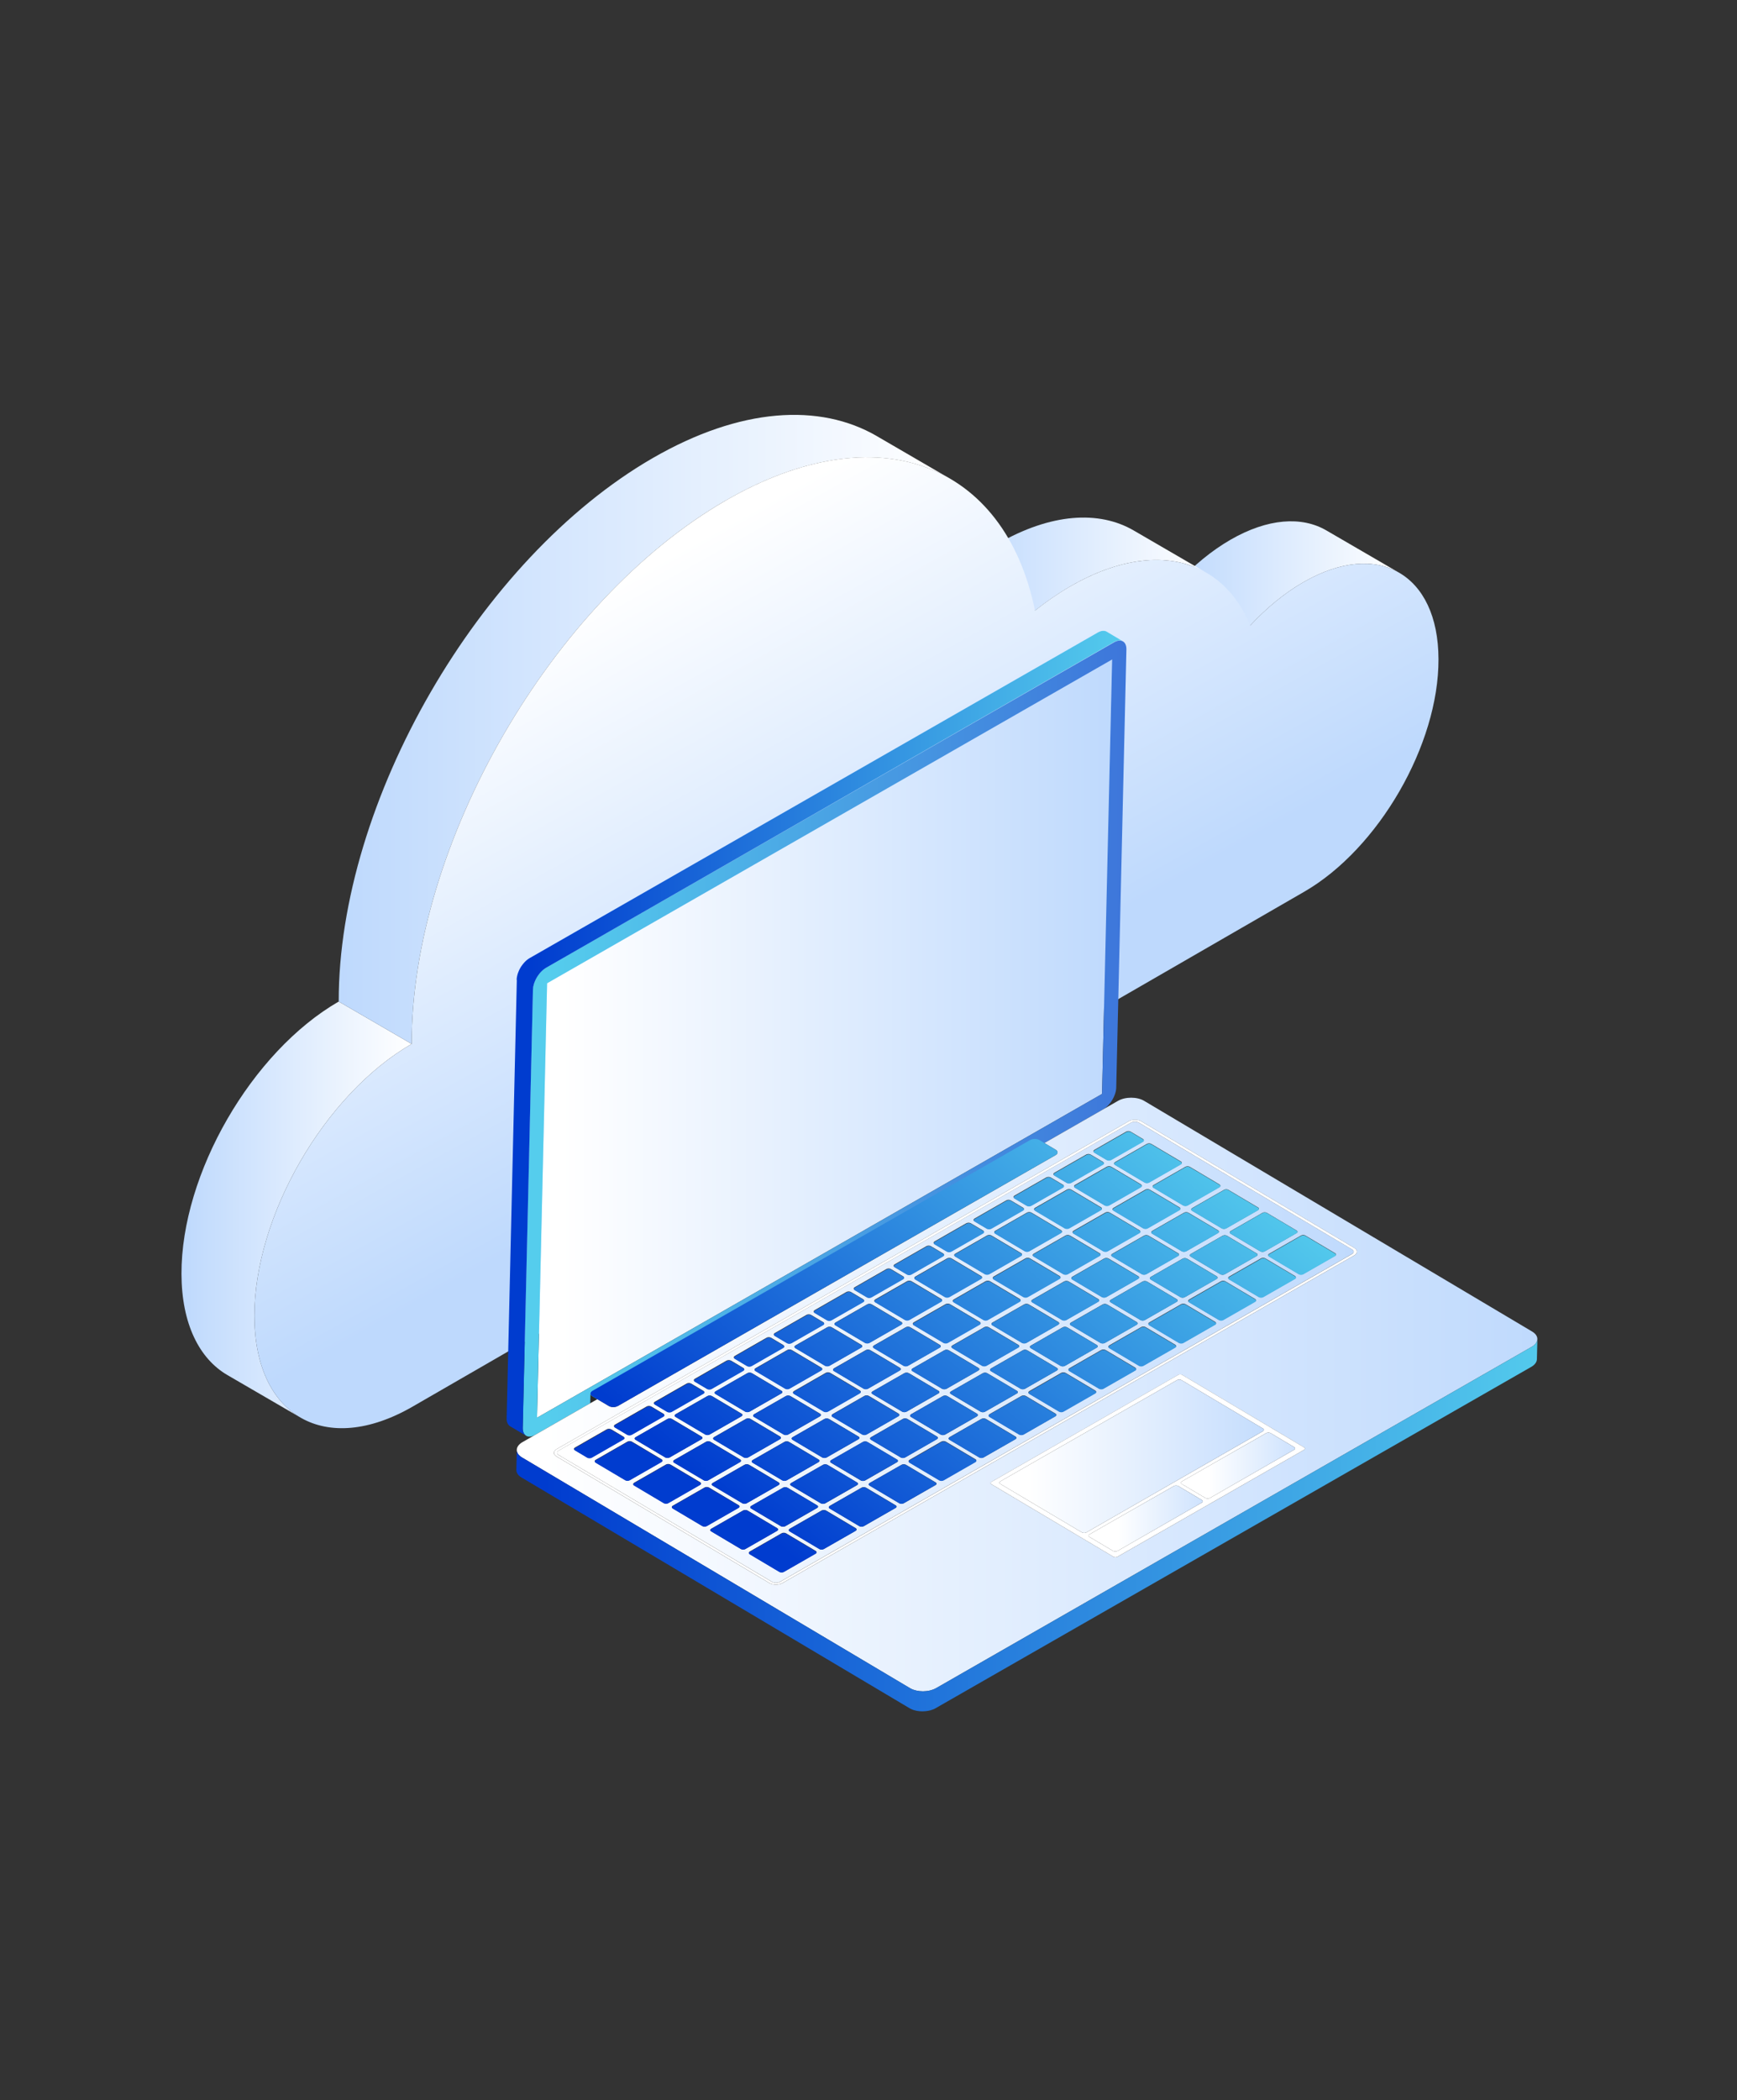 <svg width="67" height="81" viewBox="0 0 67 81" fill="none" xmlns="http://www.w3.org/2000/svg">
<rect x="0" y="0" width="67" height="81" fill="#333333" stroke="none"/>
<g clip-path="url(#clip0_313_1874)">
<path d="M51.158 20.455L53.971 22.09C53.027 21.541 51.719 21.619 50.275 22.453C49.545 22.873 48.851 23.45 48.221 24.126L45.408 22.491C46.037 21.815 46.731 21.238 47.461 20.817C48.905 19.984 50.213 19.906 51.158 20.455Z" fill="url(#paint0_linear_313_1874)"/>
<path d="M43.73 20.459L46.544 22.094C45.202 21.315 43.345 21.424 41.295 22.608C40.826 22.879 40.368 23.196 39.923 23.548L37.109 21.913C37.553 21.561 38.011 21.244 38.481 20.973C40.531 19.79 42.389 19.679 43.73 20.459Z" fill="url(#paint1_linear_313_1874)"/>
<path d="M11.589 54.669L8.776 53.034C7.683 52.4 7.006 51.05 7 49.132C6.989 45.269 9.705 40.565 13.065 38.626L15.879 40.261C12.519 42.201 9.803 46.904 9.814 50.767C9.82 52.685 10.497 54.035 11.589 54.669Z" fill="url(#paint2_linear_313_1874)"/>
<path d="M33.824 16.82C31.615 15.536 28.555 15.717 25.178 17.666C18.474 21.538 13.055 30.917 13.065 38.626L15.879 40.261C15.868 32.552 21.288 23.174 27.992 19.303C31.369 17.354 34.429 17.173 36.638 18.457L33.824 16.821V16.82Z" fill="url(#paint3_linear_313_1874)"/>
<path d="M27.992 19.302C33.853 15.917 38.759 17.862 39.922 23.547C40.365 23.195 40.824 22.878 41.293 22.607C44.46 20.779 47.166 21.513 48.222 24.125C48.851 23.449 49.545 22.872 50.276 22.451C53.145 20.796 55.478 22.125 55.486 25.422C55.496 28.718 53.177 32.733 50.309 34.39L15.919 54.246C12.558 56.186 9.825 54.629 9.814 50.767C9.803 46.904 12.519 42.201 15.879 40.261C15.868 32.552 21.287 23.174 27.992 19.303V19.302Z" fill="url(#paint4_linear_313_1874)"/>
<path d="M21.103 37.921L20.714 54.676L42.508 42.189L42.896 25.433L21.103 37.921Z" fill="url(#paint5_linear_313_1874)"/>
<path d="M42.971 24.771C43.242 24.616 43.455 24.741 43.448 25.049L43.056 41.943C43.049 42.252 42.825 42.626 42.554 42.782L20.639 55.338C20.369 55.493 20.155 55.369 20.162 55.06L20.554 38.166C20.561 37.858 20.786 37.482 21.056 37.327L42.971 24.771ZM20.715 54.676L42.508 42.189L42.897 25.434L21.103 37.921L20.715 54.676Z" fill="url(#paint6_linear_313_1874)"/>
<path d="M19.93 37.796C19.93 37.789 19.93 37.782 19.93 37.774C19.93 37.767 19.93 37.759 19.931 37.75C19.931 37.747 19.931 37.743 19.931 37.74V37.735C19.931 37.735 19.931 37.73 19.933 37.726C19.933 37.718 19.935 37.711 19.936 37.703C19.937 37.694 19.939 37.686 19.94 37.678V37.676C19.941 37.669 19.943 37.66 19.945 37.653C19.946 37.645 19.948 37.636 19.951 37.628C19.951 37.624 19.952 37.622 19.953 37.618V37.612C19.953 37.612 19.957 37.605 19.957 37.602C19.959 37.593 19.961 37.585 19.964 37.575C19.966 37.569 19.967 37.562 19.97 37.556V37.553L19.972 37.549C19.975 37.541 19.978 37.532 19.981 37.524C19.983 37.515 19.987 37.507 19.99 37.499L19.993 37.494V37.49C19.993 37.49 19.998 37.48 20 37.475C20.003 37.466 20.006 37.459 20.009 37.451C20.012 37.445 20.014 37.439 20.017 37.434V37.431L20.019 37.428C20.023 37.419 20.026 37.412 20.03 37.404C20.035 37.395 20.038 37.387 20.043 37.379L20.045 37.375L20.048 37.37C20.051 37.363 20.055 37.357 20.058 37.35C20.063 37.342 20.068 37.333 20.073 37.325C20.075 37.32 20.078 37.316 20.08 37.312L20.082 37.307C20.087 37.3 20.092 37.292 20.096 37.286C20.103 37.276 20.109 37.265 20.116 37.255C20.116 37.254 20.118 37.252 20.12 37.251C20.129 37.236 20.14 37.222 20.15 37.209H20.151C20.158 37.197 20.165 37.188 20.174 37.178C20.18 37.171 20.186 37.164 20.192 37.157C20.198 37.149 20.205 37.141 20.211 37.134C20.217 37.127 20.224 37.12 20.23 37.113L20.233 37.109L20.237 37.105C20.237 37.105 20.247 37.096 20.252 37.091C20.259 37.084 20.266 37.078 20.272 37.071C20.274 37.068 20.277 37.067 20.278 37.065L20.283 37.06C20.283 37.06 20.29 37.054 20.294 37.05C20.301 37.044 20.308 37.037 20.315 37.031C20.319 37.029 20.321 37.026 20.325 37.024L20.329 37.02C20.329 37.02 20.334 37.017 20.337 37.014C20.344 37.008 20.351 37.004 20.358 36.998C20.363 36.994 20.369 36.99 20.374 36.987L20.376 36.984L20.379 36.982C20.386 36.977 20.393 36.972 20.399 36.969C20.406 36.964 20.412 36.96 20.419 36.957L20.424 36.954L42.339 24.398C42.339 24.398 42.35 24.392 42.354 24.39C42.362 24.386 42.368 24.383 42.375 24.379C42.38 24.377 42.383 24.375 42.388 24.373H42.392L42.395 24.369C42.401 24.367 42.408 24.363 42.414 24.361C42.422 24.359 42.428 24.356 42.434 24.354H42.437L42.44 24.352C42.44 24.352 42.448 24.349 42.453 24.347C42.46 24.344 42.466 24.343 42.473 24.341C42.477 24.341 42.479 24.34 42.483 24.338H42.487C42.487 24.338 42.491 24.336 42.493 24.336C42.501 24.335 42.508 24.334 42.515 24.332C42.52 24.332 42.523 24.332 42.528 24.331H42.537C42.544 24.33 42.552 24.33 42.559 24.33C42.563 24.33 42.565 24.33 42.569 24.33H42.576C42.576 24.33 42.581 24.33 42.585 24.33C42.594 24.33 42.604 24.332 42.612 24.334C42.612 24.334 42.616 24.335 42.618 24.335C42.628 24.337 42.636 24.34 42.646 24.342H42.648C42.661 24.348 42.673 24.353 42.684 24.36L43.307 24.73C43.295 24.723 43.283 24.718 43.272 24.714C43.262 24.71 43.252 24.708 43.243 24.705C43.24 24.705 43.239 24.705 43.237 24.704C43.225 24.702 43.213 24.7 43.201 24.699C43.198 24.699 43.196 24.699 43.194 24.699C43.182 24.699 43.17 24.699 43.156 24.699H43.152C43.139 24.7 43.125 24.703 43.112 24.706H43.107C43.093 24.71 43.078 24.715 43.064 24.72H43.062C43.046 24.726 43.031 24.732 43.015 24.739H43.011C42.996 24.747 42.979 24.756 42.963 24.765L21.057 37.328C21.04 37.338 21.025 37.349 21.008 37.36L21.006 37.362C20.99 37.373 20.976 37.383 20.961 37.395L20.956 37.399C20.942 37.411 20.928 37.423 20.915 37.435L20.91 37.44C20.895 37.453 20.882 37.466 20.869 37.481L20.865 37.484C20.851 37.5 20.837 37.515 20.823 37.531C20.809 37.548 20.796 37.565 20.783 37.583C20.771 37.599 20.76 37.615 20.748 37.632C20.741 37.642 20.735 37.652 20.727 37.663C20.721 37.671 20.717 37.68 20.711 37.689C20.708 37.694 20.706 37.698 20.703 37.703C20.695 37.717 20.687 37.732 20.678 37.747L20.676 37.752C20.666 37.77 20.657 37.789 20.648 37.808V37.81C20.639 37.83 20.63 37.847 20.623 37.867V37.87C20.615 37.889 20.608 37.909 20.6 37.928V37.931C20.593 37.951 20.588 37.969 20.584 37.987V37.993C20.578 38.012 20.573 38.031 20.569 38.05C20.566 38.071 20.563 38.09 20.561 38.108V38.112C20.558 38.132 20.557 38.15 20.557 38.169L20.165 55.062C20.165 55.081 20.165 55.099 20.165 55.115V55.12C20.166 55.136 20.169 55.151 20.171 55.166V55.172C20.175 55.186 20.178 55.199 20.182 55.212L20.184 55.219C20.188 55.231 20.193 55.243 20.196 55.254V55.258C20.204 55.27 20.21 55.282 20.216 55.293C20.225 55.308 20.236 55.321 20.248 55.335C20.25 55.338 20.254 55.341 20.256 55.343C20.268 55.355 20.282 55.366 20.296 55.374L19.672 55.004C19.658 54.995 19.645 54.985 19.633 54.973C19.631 54.97 19.627 54.967 19.625 54.964C19.613 54.952 19.602 54.938 19.592 54.922C19.586 54.911 19.58 54.901 19.575 54.889V54.884C19.57 54.877 19.568 54.87 19.564 54.861C19.563 54.858 19.562 54.853 19.561 54.849C19.561 54.847 19.56 54.844 19.559 54.842C19.559 54.84 19.557 54.837 19.556 54.836C19.554 54.828 19.553 54.819 19.55 54.811C19.55 54.808 19.55 54.805 19.549 54.801V54.795C19.549 54.795 19.547 54.789 19.547 54.787C19.547 54.779 19.544 54.771 19.544 54.764C19.544 54.759 19.544 54.756 19.544 54.751V54.741C19.544 54.734 19.543 54.726 19.543 54.718C19.543 54.711 19.543 54.703 19.543 54.694L19.855 54.878L19.543 54.692L19.935 37.798L19.93 37.796Z" fill="url(#paint7_linear_313_1874)"/>
<path d="M43.62 43.297C43.707 43.247 43.846 43.247 43.93 43.297L52.152 48.184C52.236 48.234 52.233 48.315 52.146 48.365L30.085 61.005C29.997 61.056 29.858 61.056 29.776 61.005L21.553 56.117C21.47 56.067 21.472 55.987 21.559 55.937L43.62 43.297ZM33.2 57.095C33.246 57.122 33.324 57.122 33.372 57.095L34.597 56.393C34.647 56.366 34.648 56.32 34.601 56.291L33.457 55.612C33.411 55.584 33.333 55.584 33.283 55.612L32.058 56.313C32.01 56.34 32.009 56.386 32.056 56.414L33.2 57.093M31.659 57.977C31.706 58.005 31.784 58.005 31.832 57.977L33.057 57.276C33.106 57.248 33.107 57.203 33.06 57.174L31.917 56.494C31.87 56.466 31.792 56.466 31.743 56.494L30.518 57.195C30.47 57.223 30.468 57.269 30.515 57.296L31.659 57.976M30.118 58.859C30.165 58.887 30.243 58.887 30.291 58.859L31.516 58.158C31.566 58.13 31.567 58.085 31.52 58.056L30.376 57.376C30.329 57.349 30.252 57.349 30.202 57.376L28.977 58.078C28.929 58.105 28.928 58.151 28.975 58.178L30.118 58.858M37.824 54.443C37.87 54.47 37.948 54.47 37.996 54.443L39.222 53.741C39.271 53.714 39.272 53.668 39.225 53.639L38.081 52.96C38.035 52.932 37.957 52.932 37.908 52.96L36.682 53.661C36.634 53.689 36.633 53.734 36.68 53.762L37.824 54.441M36.283 55.325C36.33 55.353 36.408 55.353 36.456 55.325L37.681 54.624C37.73 54.596 37.731 54.551 37.685 54.522L36.541 53.842C36.494 53.814 36.416 53.814 36.367 53.842L35.142 54.543C35.094 54.571 35.093 54.617 35.139 54.644L36.283 55.324M31.715 56.206C31.762 56.234 31.84 56.234 31.888 56.206L33.113 55.505C33.162 55.477 33.164 55.432 33.117 55.404L31.973 54.724C31.926 54.697 31.848 54.697 31.8 54.724L30.575 55.426C30.527 55.453 30.526 55.499 30.572 55.526L31.715 56.206ZM28.578 59.738C28.625 59.766 28.703 59.767 28.75 59.738L29.975 59.037C30.024 59.009 30.025 58.964 29.978 58.935L28.834 58.255C28.788 58.228 28.71 58.228 28.661 58.255L27.436 58.956C27.387 58.984 27.387 59.03 27.434 59.057L28.578 59.737M40.906 52.673C40.953 52.701 41.031 52.702 41.079 52.673L42.304 51.972C42.353 51.944 42.353 51.899 42.306 51.871L41.163 51.191C41.116 51.164 41.038 51.163 40.99 51.191L39.765 51.893C39.716 51.92 39.716 51.966 39.762 51.993L40.906 52.673ZM42.447 51.789C42.493 51.817 42.571 51.817 42.619 51.789L43.845 51.088C43.894 51.061 43.894 51.015 43.847 50.987L42.703 50.308C42.657 50.28 42.579 50.279 42.531 50.308L41.305 51.009C41.257 51.037 41.256 51.082 41.303 51.11L42.447 51.789ZM48.611 48.258C48.658 48.285 48.736 48.286 48.784 48.258L50.009 47.556C50.059 47.529 50.059 47.483 50.012 47.456L48.868 46.776C48.821 46.748 48.743 46.747 48.695 46.776L47.47 47.477C47.421 47.505 47.421 47.55 47.468 47.578L48.611 48.258ZM34.741 56.205C34.788 56.233 34.866 56.233 34.914 56.205L36.139 55.502C36.187 55.475 36.188 55.429 36.142 55.402L34.998 54.722C34.951 54.694 34.873 54.693 34.825 54.722L33.6 55.425C33.552 55.452 33.551 55.498 33.598 55.525L34.741 56.205ZM43.989 50.907C44.035 50.935 44.113 50.936 44.161 50.907L45.386 50.206C45.435 50.178 45.435 50.133 45.389 50.105L44.245 49.425C44.198 49.398 44.12 49.397 44.072 49.425L42.847 50.127C42.798 50.154 42.798 50.2 42.845 50.227L43.989 50.907ZM30.174 57.089C30.22 57.116 30.298 57.116 30.346 57.089L31.572 56.387C31.621 56.36 31.622 56.314 31.575 56.287L30.431 55.607C30.385 55.579 30.307 55.579 30.259 55.607L29.033 56.308C28.985 56.336 28.984 56.381 29.03 56.409L30.174 57.089ZM28.633 57.972C28.68 58 28.758 58 28.806 57.972L30.031 57.271C30.08 57.243 30.081 57.198 30.035 57.17L28.891 56.49C28.844 56.463 28.766 56.463 28.718 56.49L27.493 57.192C27.445 57.219 27.444 57.265 27.489 57.292L28.633 57.972ZM34.798 54.44C34.844 54.468 34.922 54.468 34.97 54.44L36.196 53.739C36.245 53.711 36.246 53.666 36.199 53.638L35.056 52.958C35.009 52.931 34.931 52.931 34.883 52.958L33.658 53.66C33.61 53.687 33.608 53.733 33.654 53.761L34.798 54.44ZM36.34 53.557C36.386 53.584 36.464 53.584 36.512 53.557L37.737 52.855C37.787 52.828 37.788 52.782 37.741 52.755L36.597 52.075C36.55 52.047 36.473 52.047 36.425 52.075L35.199 52.776C35.151 52.804 35.15 52.849 35.196 52.877L36.34 53.557ZM34.689 57.973C34.735 58.001 34.813 58.001 34.861 57.973L36.087 57.272C36.136 57.245 36.137 57.199 36.09 57.171L34.946 56.492C34.9 56.464 34.822 56.464 34.774 56.492L33.548 57.193C33.501 57.221 33.498 57.266 33.545 57.294L34.689 57.973ZM28.743 54.439C28.79 54.467 28.868 54.467 28.916 54.439L30.141 53.738C30.19 53.71 30.192 53.665 30.145 53.637L29.001 52.957C28.954 52.93 28.876 52.93 28.828 52.957L27.603 53.659C27.555 53.686 27.554 53.732 27.6 53.759L28.743 54.439ZM30.229 55.323C30.276 55.35 30.353 55.35 30.401 55.323L31.627 54.621C31.676 54.594 31.677 54.548 31.63 54.519L30.486 53.84C30.44 53.812 30.362 53.812 30.314 53.84L29.089 54.541C29.041 54.569 29.038 54.614 29.085 54.642L30.229 55.321M47.072 49.141C47.119 49.169 47.197 49.17 47.245 49.141L48.47 48.44C48.519 48.412 48.519 48.367 48.472 48.339L47.329 47.659C47.282 47.632 47.204 47.63 47.156 47.659L45.931 48.361C45.882 48.388 45.882 48.434 45.928 48.461L47.072 49.141ZM39.367 53.557C39.413 53.584 39.491 53.584 39.539 53.557L40.765 52.855C40.814 52.828 40.814 52.782 40.767 52.755L39.623 52.075C39.577 52.047 39.499 52.046 39.451 52.075L38.225 52.776C38.177 52.804 38.176 52.849 38.223 52.877L39.367 53.557ZM45.532 50.025C45.578 50.052 45.656 50.053 45.704 50.025L46.929 49.323C46.978 49.296 46.978 49.25 46.932 49.223L45.788 48.543C45.741 48.515 45.663 48.514 45.615 48.543L44.39 49.244C44.341 49.272 44.341 49.317 44.388 49.345L45.532 50.025ZM25.661 56.205C25.708 56.233 25.786 56.233 25.834 56.205L27.059 55.504C27.108 55.476 27.109 55.431 27.062 55.403L25.919 54.723C25.872 54.696 25.794 54.696 25.746 54.723L24.521 55.425C24.473 55.452 24.472 55.498 24.517 55.525L25.661 56.205ZM27.201 55.321C27.248 55.349 27.326 55.349 27.374 55.321L28.599 54.62C28.649 54.593 28.65 54.547 28.603 54.519L27.459 53.84C27.413 53.812 27.335 53.812 27.287 53.84L26.061 54.541C26.013 54.569 26.012 54.614 26.058 54.642L27.201 55.321ZM33.147 58.856C33.194 58.883 33.272 58.883 33.319 58.856L34.545 58.154C34.594 58.127 34.595 58.081 34.548 58.054L33.405 57.374C33.358 57.346 33.28 57.346 33.232 57.374L32.007 58.075C31.959 58.103 31.956 58.148 32.003 58.176L33.147 58.856ZM27.146 57.087C27.193 57.115 27.271 57.115 27.319 57.087L28.544 56.386C28.593 56.358 28.595 56.313 28.548 56.284L27.404 55.604C27.357 55.577 27.279 55.577 27.232 55.604L26.006 56.306C25.958 56.333 25.956 56.379 26.003 56.407L27.146 57.086M31.605 59.737C31.652 59.765 31.73 59.765 31.778 59.737L33.003 59.036C33.052 59.008 33.053 58.962 33.007 58.935L31.863 58.255C31.816 58.228 31.738 58.228 31.69 58.255L30.465 58.956C30.417 58.984 30.415 59.03 30.461 59.057L31.605 59.737ZM28.687 56.203C28.734 56.23 28.812 56.23 28.86 56.203L30.085 55.501C30.134 55.474 30.135 55.428 30.088 55.399L28.945 54.72C28.898 54.692 28.82 54.692 28.772 54.72L27.547 55.421C27.499 55.449 27.497 55.494 27.543 55.522L28.687 56.201M33.366 51.786C33.413 51.813 33.491 51.813 33.539 51.786L34.764 51.084C34.813 51.057 34.815 51.011 34.768 50.984L33.624 50.304C33.577 50.276 33.499 50.276 33.451 50.304L32.226 51.005C32.178 51.033 32.177 51.079 32.222 51.106L33.366 51.786ZM37.77 56.204C37.817 56.231 37.895 56.231 37.942 56.204L39.168 55.502C39.217 55.475 39.218 55.429 39.171 55.402L38.028 54.722C37.981 54.694 37.903 54.694 37.855 54.722L36.63 55.423C36.582 55.451 36.579 55.496 36.626 55.524L37.77 56.204ZM34.852 52.669C34.898 52.697 34.976 52.697 35.024 52.669L36.25 51.968C36.299 51.941 36.3 51.895 36.253 51.866L35.109 51.187C35.063 51.159 34.985 51.159 34.937 51.187L33.712 51.888C33.664 51.915 33.661 51.961 33.708 51.989L34.852 52.668M31.825 52.668C31.871 52.696 31.949 52.696 31.997 52.668L33.222 51.967C33.272 51.939 33.273 51.894 33.226 51.866L32.082 51.187C32.035 51.159 31.957 51.159 31.91 51.187L30.684 51.888C30.636 51.915 30.635 51.961 30.681 51.989L31.825 52.668ZM33.31 53.552C33.357 53.58 33.435 53.58 33.483 53.552L34.708 52.85C34.757 52.823 34.758 52.777 34.711 52.749L33.568 52.069C33.521 52.041 33.443 52.041 33.395 52.069L32.17 52.77C32.122 52.798 32.119 52.843 32.166 52.871L33.31 53.551M39.31 55.319C39.357 55.347 39.435 55.347 39.483 55.319L40.708 54.618C40.758 54.59 40.759 54.545 40.712 54.517L39.568 53.837C39.521 53.81 39.444 53.81 39.395 53.837L38.17 54.539C38.122 54.566 38.12 54.612 38.167 54.639L39.31 55.319ZM27.091 58.85C27.138 58.877 27.215 58.877 27.264 58.85L28.488 58.148C28.537 58.121 28.538 58.075 28.491 58.048L27.348 57.368C27.301 57.34 27.223 57.34 27.175 57.368L25.951 58.069C25.902 58.097 25.902 58.142 25.948 58.17L27.091 58.85ZM47.126 47.37C47.173 47.398 47.249 47.398 47.299 47.37L48.524 46.669C48.573 46.641 48.574 46.596 48.528 46.568L47.384 45.889C47.337 45.861 47.26 45.861 47.211 45.889L45.986 46.59C45.937 46.617 45.937 46.663 45.982 46.691L47.126 47.37ZM33.256 55.318C33.303 55.345 33.381 55.345 33.429 55.318L34.654 54.615C34.702 54.588 34.703 54.543 34.656 54.515L33.513 53.835C33.466 53.807 33.389 53.807 33.341 53.835L32.116 54.537C32.068 54.565 32.067 54.611 32.112 54.638L33.256 55.318ZM39.421 51.786C39.467 51.813 39.544 51.813 39.593 51.786L40.819 51.084C40.868 51.057 40.869 51.011 40.822 50.984L39.678 50.304C39.632 50.276 39.555 50.276 39.506 50.304L38.281 51.005C38.231 51.033 38.231 51.079 38.277 51.106L39.421 51.786ZM40.961 50.902C41.008 50.93 41.086 50.93 41.134 50.902L42.359 50.201C42.408 50.173 42.41 50.128 42.363 50.1L41.219 49.42C41.172 49.393 41.096 49.393 41.046 49.42L39.821 50.122C39.773 50.149 39.772 50.195 39.818 50.222L40.961 50.902ZM42.502 50.019C42.549 50.046 42.625 50.046 42.675 50.019L43.9 49.317C43.949 49.29 43.95 49.244 43.903 49.217L42.76 48.537C42.713 48.509 42.636 48.509 42.587 48.537L41.362 49.238C41.312 49.266 41.312 49.311 41.358 49.339L42.502 50.019ZM44.042 49.135C44.089 49.163 44.166 49.163 44.215 49.135L45.44 48.434C45.489 48.406 45.491 48.361 45.444 48.333L44.3 47.653C44.253 47.626 44.177 47.626 44.128 47.653L42.902 48.355C42.853 48.382 42.853 48.428 42.899 48.455L44.042 49.135ZM37.878 52.667C37.925 52.695 38.002 52.695 38.05 52.667L39.276 51.966C39.325 51.938 39.326 51.893 39.279 51.865L38.136 51.185C38.089 51.158 38.012 51.158 37.963 51.185L36.737 51.887C36.69 51.914 36.688 51.96 36.734 51.987L37.878 52.667ZM45.583 48.252C45.63 48.279 45.706 48.279 45.756 48.252L46.981 47.55C47.03 47.523 47.031 47.477 46.984 47.45L45.841 46.77C45.794 46.742 45.717 46.742 45.668 46.77L44.443 47.471C44.394 47.499 44.394 47.544 44.439 47.572L45.583 48.252ZM24.117 57.08C24.163 57.108 24.24 57.108 24.289 57.08L25.514 56.379C25.563 56.351 25.564 56.306 25.517 56.278L24.373 55.598C24.327 55.571 24.249 55.571 24.201 55.598L22.977 56.3C22.927 56.327 22.927 56.373 22.973 56.401L24.117 57.08ZM30.062 60.615C30.109 60.642 30.186 60.642 30.235 60.615L31.459 59.913C31.508 59.886 31.509 59.84 31.462 59.812L30.319 59.133C30.272 59.105 30.194 59.105 30.146 59.133L28.922 59.834C28.873 59.862 28.872 59.907 28.918 59.935L30.062 60.615ZM25.603 57.964C25.65 57.991 25.728 57.993 25.776 57.964L27 57.263C27.049 57.235 27.05 57.189 27.004 57.161L25.86 56.481C25.813 56.453 25.735 56.453 25.687 56.481L24.463 57.182C24.414 57.21 24.413 57.255 24.46 57.283L25.603 57.963M30.282 53.547C30.328 53.575 30.406 53.575 30.454 53.547L31.679 52.844C31.727 52.817 31.729 52.773 31.682 52.744L30.538 52.064C30.491 52.036 30.415 52.036 30.367 52.064L29.141 52.767C29.093 52.794 29.092 52.84 29.138 52.867L30.282 53.547ZM41.014 49.132C41.061 49.159 41.139 49.16 41.187 49.132L42.412 48.43C42.461 48.403 42.461 48.357 42.414 48.33L41.271 47.65C41.224 47.622 41.147 47.622 41.098 47.65L39.873 48.351C39.824 48.379 39.822 48.424 39.869 48.452L41.013 49.132M39.527 48.248C39.574 48.276 39.651 48.276 39.7 48.248L40.925 47.547C40.974 47.519 40.976 47.474 40.929 47.446L39.785 46.766C39.738 46.739 39.662 46.739 39.612 46.766L38.387 47.468C38.338 47.495 38.338 47.541 38.384 47.568L39.527 48.248ZM50.096 49.133C50.142 49.16 50.219 49.16 50.268 49.133L51.494 48.431C51.543 48.404 51.543 48.358 51.497 48.331L50.353 47.651C50.307 47.623 50.23 47.623 50.181 47.651L48.956 48.352C48.906 48.38 48.905 48.425 48.952 48.453L50.096 49.133ZM36.445 50.014C36.492 50.041 36.569 50.041 36.618 50.014L37.843 49.313C37.892 49.285 37.893 49.239 37.846 49.212L36.703 48.532C36.656 48.505 36.579 48.505 36.53 48.532L35.305 49.233C35.256 49.261 35.256 49.307 35.301 49.334L36.445 50.014ZM45.637 46.482C45.684 46.51 45.762 46.511 45.81 46.482L47.035 45.781C47.084 45.753 47.084 45.708 47.037 45.68L45.894 45C45.847 44.973 45.77 44.973 45.721 45L44.496 45.702C44.447 45.729 44.445 45.775 44.492 45.802L45.636 46.482M44.15 45.598C44.197 45.626 44.274 45.626 44.323 45.598L45.548 44.897C45.597 44.87 45.599 44.824 45.552 44.796L44.408 44.117C44.361 44.089 44.285 44.089 44.235 44.117L43.01 44.818C42.961 44.846 42.961 44.891 43.007 44.919L44.15 45.598ZM42.389 53.548C42.436 53.576 42.513 53.576 42.562 53.548L43.787 52.847C43.836 52.819 43.836 52.774 43.791 52.746L42.647 52.066C42.6 52.039 42.523 52.039 42.474 52.066L41.249 52.768C41.2 52.795 41.199 52.841 41.245 52.868L42.389 53.548ZM36.224 57.08C36.271 57.108 36.349 57.108 36.397 57.08L37.622 56.378C37.67 56.35 37.672 56.304 37.625 56.277L36.481 55.597C36.434 55.57 36.358 55.57 36.309 55.597L35.084 56.3C35.036 56.327 35.034 56.373 35.081 56.401L36.224 57.08ZM37.986 49.13C38.032 49.158 38.11 49.158 38.158 49.13L39.383 48.429C39.433 48.401 39.434 48.356 39.387 48.328L38.243 47.648C38.197 47.621 38.12 47.621 38.071 47.648L36.846 48.35C36.797 48.377 36.796 48.423 36.842 48.451L37.986 49.13ZM45.471 51.781C45.518 51.809 45.595 51.809 45.644 51.781L46.869 51.08C46.919 51.052 46.919 51.007 46.873 50.979L45.729 50.299C45.682 50.272 45.606 50.272 45.557 50.299L44.331 51.001C44.282 51.028 44.281 51.074 44.328 51.101L45.471 51.781ZM31.766 54.428C31.812 54.456 31.89 54.456 31.938 54.428L33.164 53.726C33.212 53.698 33.213 53.653 33.166 53.625L32.022 52.945C31.976 52.918 31.899 52.918 31.851 52.945L30.626 53.648C30.578 53.675 30.575 53.721 30.622 53.748L31.766 54.428ZM43.931 52.663C43.978 52.691 44.056 52.691 44.104 52.663L45.329 51.962C45.378 51.935 45.378 51.889 45.332 51.861L44.189 51.182C44.142 51.154 44.065 51.154 44.016 51.182L42.791 51.883C42.743 51.911 42.74 51.956 42.787 51.984L43.931 52.663ZM37.931 50.895C37.977 50.923 38.055 50.924 38.103 50.895L39.328 50.194C39.377 50.166 39.377 50.121 39.331 50.093L38.187 49.413C38.14 49.386 38.063 49.386 38.014 49.413L36.789 50.115C36.74 50.142 36.739 50.188 36.785 50.215L37.929 50.895M39.47 50.011C39.517 50.039 39.594 50.039 39.642 50.011L40.868 49.31C40.917 49.283 40.917 49.237 40.87 49.209L39.726 48.53C39.68 48.502 39.603 48.502 39.554 48.53L38.328 49.231C38.281 49.259 38.278 49.304 38.325 49.332L39.469 50.011M34.901 50.894C34.948 50.922 35.026 50.922 35.074 50.894L36.299 50.193C36.348 50.165 36.349 50.119 36.302 50.092L35.159 49.412C35.112 49.385 35.035 49.385 34.986 49.412L33.761 50.113C33.713 50.141 33.712 50.187 33.757 50.214L34.901 50.894ZM42.606 46.478C42.653 46.506 42.73 46.506 42.779 46.478L44.004 45.777C44.053 45.749 44.054 45.704 44.008 45.676L42.864 44.996C42.817 44.969 42.74 44.969 42.691 44.996L41.466 45.698C41.417 45.725 41.417 45.771 41.462 45.799L42.606 46.478ZM41.066 47.362C41.112 47.389 41.189 47.389 41.238 47.362L42.464 46.661C42.513 46.633 42.514 46.587 42.467 46.56L41.323 45.88C41.277 45.853 41.2 45.853 41.151 45.88L39.925 46.581C39.876 46.609 39.876 46.655 39.922 46.682L41.066 47.362ZM48.551 50.014C48.598 50.041 48.675 50.041 48.724 50.014L49.949 49.313C49.998 49.285 49.998 49.239 49.953 49.212L48.809 48.532C48.763 48.505 48.686 48.505 48.637 48.532L47.411 49.233C47.362 49.261 47.361 49.307 47.408 49.334L48.551 50.014ZM44.093 47.363C44.139 47.391 44.218 47.392 44.265 47.363L45.491 46.662C45.54 46.634 45.54 46.589 45.493 46.561L44.349 45.881C44.303 45.854 44.226 45.854 44.177 45.881L42.951 46.583C42.902 46.61 42.901 46.656 42.948 46.683L44.092 47.363M40.845 54.429C40.892 54.457 40.97 54.457 41.018 54.429L42.243 53.728C42.292 53.7 42.292 53.655 42.246 53.627L41.103 52.948C41.056 52.92 40.979 52.92 40.93 52.948L39.705 53.649C39.657 53.677 39.654 53.722 39.701 53.75L40.845 54.429ZM36.386 51.779C36.433 51.806 36.511 51.806 36.559 51.779L37.784 51.077C37.833 51.05 37.833 51.004 37.787 50.977L36.643 50.297C36.596 50.269 36.519 50.269 36.47 50.297L35.245 50.998C35.197 51.026 35.195 51.071 35.241 51.099L36.385 51.779M47.008 50.898C47.055 50.925 47.132 50.925 47.181 50.898L48.406 50.196C48.456 50.169 48.456 50.123 48.41 50.096L47.266 49.416C47.219 49.388 47.143 49.388 47.094 49.416L45.868 50.117C45.819 50.145 45.818 50.19 45.865 50.218L47.008 50.898ZM42.55 48.247C42.597 48.274 42.675 48.276 42.722 48.247L43.948 47.545C43.997 47.518 43.997 47.472 43.95 47.445L42.806 46.765C42.76 46.737 42.683 46.737 42.634 46.765L41.408 47.466C41.359 47.494 41.358 47.539 41.405 47.567L42.549 48.247M27.269 53.557C27.315 53.584 27.393 53.584 27.441 53.557L28.667 52.855C28.716 52.828 28.717 52.782 28.67 52.755L28.198 52.474C28.151 52.447 28.073 52.447 28.025 52.474L26.8 53.175C26.752 53.203 26.75 53.249 26.796 53.276L27.269 53.557ZM25.728 54.44C25.775 54.468 25.853 54.468 25.901 54.44L27.126 53.739C27.175 53.711 27.176 53.666 27.13 53.638L26.657 53.358C26.61 53.33 26.532 53.33 26.485 53.358L25.259 54.059C25.211 54.087 25.209 54.132 25.256 54.16L25.728 54.44ZM24.188 55.324C24.234 55.351 24.312 55.351 24.36 55.324L25.585 54.623C25.635 54.595 25.636 54.549 25.589 54.522L25.117 54.241C25.07 54.214 24.992 54.214 24.944 54.241L23.719 54.943C23.671 54.97 23.668 55.016 23.715 55.043L24.188 55.324ZM30.352 51.792C30.399 51.819 30.477 51.819 30.525 51.792L31.75 51.09C31.799 51.063 31.8 51.017 31.754 50.99L31.281 50.709C31.235 50.682 31.157 50.682 31.109 50.709L29.884 51.411C29.835 51.438 29.833 51.484 29.88 51.511L30.352 51.792ZM31.893 50.908C31.94 50.936 32.017 50.936 32.065 50.908L33.291 50.207C33.34 50.179 33.341 50.134 33.294 50.106L32.822 49.826C32.775 49.798 32.697 49.798 32.649 49.826L31.424 50.527C31.376 50.555 31.374 50.6 31.42 50.628L31.893 50.908ZM22.647 56.206C22.694 56.234 22.77 56.234 22.82 56.206L24.044 55.505C24.093 55.477 24.094 55.432 24.047 55.404L23.575 55.124C23.528 55.096 23.45 55.096 23.402 55.124L22.178 55.825C22.129 55.853 22.128 55.898 22.174 55.926L22.647 56.206ZM36.517 48.259C36.564 48.286 36.642 48.286 36.69 48.259L37.915 47.557C37.964 47.53 37.965 47.484 37.919 47.457L37.446 47.176C37.399 47.149 37.323 47.149 37.273 47.176L36.048 47.877C36 47.905 35.998 47.951 36.045 47.978L36.517 48.259ZM28.812 52.674C28.858 52.702 28.936 52.702 28.984 52.674L30.21 51.972C30.258 51.944 30.259 51.9 30.212 51.871L29.74 51.59C29.693 51.563 29.616 51.563 29.568 51.59L28.343 52.293C28.295 52.321 28.293 52.366 28.339 52.394L28.812 52.674ZM38.059 47.376C38.105 47.404 38.182 47.404 38.231 47.376L39.457 46.675C39.506 46.647 39.507 46.602 39.46 46.574L38.988 46.294C38.941 46.266 38.864 46.266 38.815 46.294L37.59 46.995C37.541 47.023 37.54 47.068 37.586 47.096L38.059 47.376ZM34.976 49.142C35.023 49.17 35.1 49.17 35.149 49.142L36.374 48.441C36.423 48.413 36.425 48.368 36.378 48.34L35.906 48.06C35.859 48.032 35.782 48.032 35.733 48.06L34.508 48.761C34.458 48.789 34.457 48.834 34.504 48.862L34.976 49.142ZM42.682 44.727C42.728 44.754 42.805 44.754 42.854 44.727L44.08 44.025C44.129 43.998 44.13 43.952 44.083 43.925L43.611 43.644C43.564 43.617 43.487 43.617 43.438 43.644L42.213 44.346C42.164 44.373 42.163 44.419 42.209 44.446L42.682 44.727ZM39.599 46.493C39.646 46.52 39.723 46.52 39.772 46.493L40.997 45.791C41.046 45.764 41.048 45.718 41.001 45.691L40.529 45.41C40.482 45.383 40.405 45.383 40.356 45.41L39.13 46.111C39.081 46.139 39.08 46.185 39.127 46.212L39.599 46.493ZM33.435 50.025C33.481 50.052 33.559 50.052 33.607 50.025L34.833 49.323C34.882 49.296 34.883 49.25 34.836 49.223L34.364 48.942C34.317 48.914 34.24 48.914 34.191 48.942L32.966 49.644C32.918 49.671 32.916 49.717 32.962 49.744L33.435 50.025ZM41.14 45.609C41.187 45.637 41.263 45.637 41.312 45.609L42.538 44.908C42.587 44.88 42.588 44.835 42.541 44.807L42.069 44.527C42.022 44.499 41.946 44.499 41.896 44.527L40.671 45.228C40.622 45.255 40.621 45.301 40.667 45.329L41.14 45.609Z" fill="url(#paint8_linear_313_1874)"/>
<path d="M22.78 53.77V53.773C22.784 53.781 22.787 53.788 22.792 53.796C22.792 53.798 22.793 53.799 22.794 53.8C22.799 53.807 22.806 53.816 22.813 53.823C22.818 53.828 22.824 53.831 22.83 53.836C22.835 53.84 22.84 53.843 22.846 53.847L23.041 53.963L23.023 54.736L22.828 54.62L22.824 54.618C22.824 54.618 22.816 54.612 22.812 54.608C22.806 54.603 22.8 54.6 22.796 54.595H22.794C22.788 54.588 22.784 54.583 22.779 54.577C22.779 54.576 22.777 54.575 22.776 54.573L22.774 54.569C22.774 54.569 22.77 54.564 22.769 54.561C22.767 54.556 22.764 54.552 22.763 54.547V54.542C22.763 54.542 22.759 54.536 22.759 54.533C22.759 54.528 22.758 54.523 22.758 54.518V54.516L22.776 53.742C22.776 53.751 22.776 53.761 22.78 53.769V53.77Z" fill="#2A2A2A"/>
<path d="M23.043 53.963L23.479 54.222C23.575 54.28 23.734 54.28 23.835 54.222L40.715 44.549C40.816 44.492 40.819 44.4 40.721 44.342L40.285 44.083L43.124 42.456C43.407 42.294 43.859 42.294 44.132 42.456L59.099 51.354C59.373 51.517 59.364 51.78 59.081 51.943L36.108 65.106C35.825 65.267 35.373 65.269 35.1 65.106L20.133 56.208C19.86 56.046 19.868 55.782 20.151 55.619L23.041 53.962L23.043 53.963ZM29.687 61.058C29.819 61.136 30.037 61.136 30.174 61.058L52.234 48.418C52.371 48.34 52.376 48.212 52.244 48.134L44.022 43.246C43.89 43.167 43.671 43.168 43.534 43.246L21.473 55.886C21.335 55.965 21.332 56.092 21.464 56.17L29.686 61.058M42.948 60.04C42.99 60.066 43.057 60.064 43.1 60.04L50.303 55.914C50.346 55.89 50.349 55.849 50.307 55.825L45.599 53.026C45.558 53.002 45.488 53.002 45.446 53.026L38.243 57.152C38.2 57.176 38.199 57.217 38.241 57.241L42.949 60.04" fill="url(#paint9_linear_313_1874)"/>
<path d="M43.534 43.245C43.671 43.167 43.889 43.166 44.022 43.245L52.244 48.133C52.376 48.211 52.371 48.339 52.234 48.417L30.173 61.057C30.035 61.136 29.817 61.136 29.687 61.057L21.465 56.169C21.333 56.09 21.336 55.963 21.474 55.885L43.535 43.245H43.534ZM29.776 61.007C29.86 61.056 30 61.056 30.086 61.007L52.147 48.367C52.233 48.318 52.236 48.236 52.153 48.186L43.931 43.298C43.847 43.247 43.708 43.247 43.621 43.298L21.561 55.938C21.473 55.988 21.471 56.068 21.555 56.119L29.776 61.007Z" fill="white"/>
<path d="M45.446 53.024C45.489 53 45.558 52.999 45.599 53.024L50.307 55.824C50.349 55.849 50.346 55.889 50.303 55.913L43.1 60.039C43.057 60.063 42.99 60.064 42.948 60.039L38.24 57.24C38.199 57.216 38.2 57.175 38.242 57.151L45.445 53.024H45.446ZM41.731 59.099C41.778 59.127 41.856 59.127 41.905 59.099L48.715 55.197C48.764 55.168 48.765 55.124 48.718 55.095L45.573 53.226C45.527 53.198 45.449 53.197 45.4 53.226L38.59 57.128C38.541 57.156 38.539 57.201 38.586 57.23L41.731 59.099ZM46.495 57.773C46.542 57.801 46.62 57.801 46.669 57.773L49.917 55.913C49.966 55.884 49.967 55.839 49.921 55.811L49.012 55.271C48.965 55.243 48.887 55.242 48.838 55.271L45.59 57.132C45.541 57.159 45.54 57.205 45.587 57.234L46.495 57.773ZM42.934 59.814C42.98 59.841 43.058 59.841 43.107 59.814L46.356 57.952C46.406 57.924 46.406 57.879 46.359 57.851L45.45 57.312C45.403 57.284 45.325 57.283 45.277 57.312L42.028 59.173C41.979 59.201 41.978 59.247 42.025 59.275L42.934 59.815" fill="white"/>
<path d="M45.59 57.132C45.541 57.159 45.54 57.205 45.586 57.234L46.495 57.773C46.542 57.801 46.62 57.801 46.669 57.773L49.917 55.913C49.966 55.884 49.967 55.839 49.92 55.811L49.012 55.271C48.965 55.244 48.887 55.242 48.838 55.271L45.59 57.132Z" fill="url(#paint10_linear_313_1874)"/>
<path d="M38.59 57.128C38.541 57.156 38.54 57.201 38.586 57.23L41.731 59.099C41.778 59.127 41.856 59.127 41.905 59.099L48.715 55.197C48.764 55.168 48.765 55.124 48.718 55.095L45.574 53.226C45.527 53.198 45.449 53.197 45.4 53.226L38.59 57.128Z" fill="url(#paint11_linear_313_1874)"/>
<path d="M42.028 59.172C41.979 59.2 41.978 59.245 42.024 59.274L42.933 59.814C42.98 59.841 43.058 59.841 43.107 59.814L46.356 57.952C46.405 57.924 46.405 57.879 46.358 57.851L45.45 57.312C45.403 57.284 45.325 57.283 45.277 57.312L42.028 59.173V59.172Z" fill="url(#paint12_linear_313_1874)"/>
<path d="M39.137 46.127C39.088 46.155 39.087 46.2 39.133 46.228L39.606 46.508C39.652 46.536 39.729 46.536 39.778 46.508L41.004 45.807C41.053 45.779 41.054 45.734 41.007 45.706L40.535 45.426C40.488 45.398 40.411 45.398 40.362 45.426L39.137 46.127Z" fill="url(#paint13_linear_313_1874)"/>
<path d="M30.682 51.896C30.634 51.924 30.633 51.969 30.678 51.997L31.822 52.677C31.869 52.704 31.947 52.704 31.995 52.677L33.22 51.975C33.269 51.948 33.27 51.902 33.224 51.875L32.08 51.195C32.033 51.167 31.955 51.167 31.907 51.195L30.682 51.896Z" fill="url(#paint14_linear_313_1874)"/>
<path d="M32.169 52.78C32.121 52.807 32.118 52.853 32.165 52.88L33.309 53.56C33.356 53.588 33.434 53.588 33.481 53.56L34.707 52.859C34.756 52.831 34.757 52.786 34.71 52.757L33.567 52.077C33.52 52.05 33.442 52.05 33.394 52.077L32.169 52.779V52.78Z" fill="url(#paint15_linear_313_1874)"/>
<path d="M27.6 53.662C27.552 53.69 27.551 53.735 27.596 53.763L28.74 54.443C28.787 54.47 28.865 54.47 28.913 54.443L30.138 53.741C30.187 53.714 30.188 53.668 30.142 53.641L28.998 52.961C28.951 52.933 28.873 52.933 28.825 52.961L27.6 53.662Z" fill="url(#paint16_linear_313_1874)"/>
<path d="M29.086 54.547C29.038 54.575 29.036 54.62 29.083 54.648L30.226 55.327C30.273 55.355 30.351 55.355 30.399 55.327L31.624 54.626C31.673 54.599 31.675 54.553 31.628 54.524L30.484 53.844C30.437 53.817 30.359 53.817 30.311 53.844L29.086 54.546V54.547Z" fill="url(#paint17_linear_313_1874)"/>
<path d="M42.219 44.361C42.17 44.389 42.169 44.434 42.215 44.462L42.688 44.742C42.734 44.77 42.811 44.77 42.86 44.742L44.086 44.041C44.135 44.014 44.136 43.968 44.089 43.94L43.617 43.66C43.57 43.632 43.493 43.632 43.444 43.66L42.219 44.361Z" fill="url(#paint18_linear_313_1874)"/>
<path d="M39.929 46.598C39.88 46.626 39.88 46.671 39.925 46.699L41.069 47.379C41.116 47.406 41.193 47.406 41.242 47.379L42.467 46.677C42.516 46.65 42.517 46.604 42.471 46.577L41.327 45.897C41.28 45.869 41.203 45.869 41.154 45.897L39.929 46.598Z" fill="url(#paint19_linear_313_1874)"/>
<path d="M35.306 49.248C35.257 49.275 35.257 49.321 35.303 49.349L36.447 50.028C36.493 50.056 36.57 50.056 36.619 50.028L37.844 49.327C37.894 49.299 37.895 49.254 37.848 49.226L36.704 48.547C36.657 48.519 36.581 48.519 36.532 48.547L35.306 49.248Z" fill="url(#paint20_linear_313_1874)"/>
<path d="M31.431 50.543C31.383 50.57 31.381 50.616 31.428 50.643L31.9 50.924C31.947 50.952 32.025 50.952 32.073 50.924L33.298 50.223C33.347 50.195 33.348 50.149 33.302 50.122L32.829 49.841C32.783 49.814 32.705 49.814 32.657 49.841L31.431 50.543Z" fill="url(#paint21_linear_313_1874)"/>
<path d="M32.224 51.014C32.176 51.041 32.175 51.087 32.22 51.115L33.364 51.794C33.411 51.822 33.489 51.822 33.537 51.794L34.762 51.093C34.811 51.065 34.812 51.02 34.766 50.992L33.622 50.312C33.575 50.285 33.497 50.285 33.449 50.312L32.224 51.014Z" fill="url(#paint22_linear_313_1874)"/>
<path d="M29.889 51.425C29.841 51.453 29.839 51.498 29.886 51.526L30.358 51.806C30.405 51.834 30.483 51.834 30.531 51.806L31.756 51.105C31.805 51.077 31.806 51.032 31.76 51.004L31.287 50.724C31.241 50.696 31.163 50.696 31.115 50.724L29.889 51.425Z" fill="url(#paint23_linear_313_1874)"/>
<path d="M26.807 53.191C26.759 53.219 26.757 53.264 26.804 53.292L27.276 53.572C27.323 53.6 27.401 53.6 27.449 53.572L28.674 52.871C28.723 52.843 28.724 52.798 28.678 52.77L28.205 52.49C28.159 52.462 28.081 52.462 28.033 52.49L26.807 53.191Z" fill="url(#paint24_linear_313_1874)"/>
<path d="M26.059 54.546C26.011 54.573 26.01 54.619 26.056 54.647L27.2 55.326C27.246 55.354 27.324 55.354 27.372 55.326L28.597 54.625C28.647 54.597 28.648 54.552 28.601 54.524L27.457 53.844C27.41 53.817 27.333 53.817 27.285 53.844L26.059 54.546Z" fill="url(#paint25_linear_313_1874)"/>
<path d="M41.471 45.715C41.422 45.742 41.422 45.788 41.467 45.815L42.611 46.495C42.658 46.523 42.735 46.523 42.784 46.495L44.009 45.794C44.058 45.766 44.059 45.721 44.013 45.693L42.869 45.013C42.822 44.986 42.745 44.986 42.696 45.013L41.471 45.715Z" fill="url(#paint26_linear_313_1874)"/>
<path d="M44.498 45.716C44.449 45.743 44.448 45.789 44.495 45.817L45.638 46.496C45.685 46.524 45.763 46.525 45.811 46.496L47.036 45.795C47.086 45.767 47.086 45.722 47.039 45.694L45.895 45.014C45.848 44.987 45.772 44.987 45.722 45.014L44.497 45.716H44.498Z" fill="url(#paint27_linear_313_1874)"/>
<path d="M41.416 47.482C41.367 47.509 41.365 47.555 41.412 47.583L42.556 48.262C42.603 48.29 42.681 48.291 42.728 48.262L43.954 47.561C44.003 47.533 44.003 47.488 43.956 47.46L42.812 46.781C42.766 46.753 42.689 46.753 42.64 46.781L41.414 47.482H41.416Z" fill="url(#paint28_linear_313_1874)"/>
<path d="M44.443 47.482C44.394 47.509 44.394 47.555 44.44 47.583L45.583 48.262C45.63 48.29 45.707 48.29 45.756 48.262L46.981 47.561C47.03 47.533 47.032 47.488 46.985 47.46L45.841 46.781C45.794 46.753 45.718 46.753 45.668 46.781L44.443 47.482Z" fill="url(#paint29_linear_313_1874)"/>
<path d="M42.903 48.365C42.853 48.393 42.853 48.439 42.899 48.466L44.043 49.146C44.09 49.173 44.166 49.173 44.215 49.146L45.441 48.445C45.49 48.417 45.491 48.371 45.444 48.344L44.3 47.664C44.254 47.636 44.177 47.636 44.128 47.664L42.903 48.365Z" fill="url(#paint30_linear_313_1874)"/>
<path d="M45.93 48.365C45.881 48.393 45.881 48.439 45.927 48.466L47.071 49.146C47.118 49.173 47.196 49.175 47.244 49.146L48.469 48.445C48.518 48.417 48.518 48.371 48.471 48.344L47.328 47.664C47.281 47.636 47.203 47.635 47.155 47.664L45.93 48.365Z" fill="url(#paint31_linear_313_1874)"/>
<path d="M44.388 49.249C44.339 49.277 44.339 49.322 44.385 49.35L45.529 50.029C45.576 50.057 45.654 50.058 45.702 50.029L46.927 49.328C46.976 49.301 46.976 49.255 46.929 49.227L45.786 48.548C45.739 48.52 45.661 48.519 45.613 48.548L44.388 49.249Z" fill="url(#paint32_linear_313_1874)"/>
<path d="M45.875 50.133C45.825 50.16 45.824 50.206 45.871 50.233L47.015 50.913C47.062 50.941 47.138 50.941 47.188 50.913L48.413 50.212C48.462 50.184 48.462 50.139 48.416 50.111L47.273 49.431C47.226 49.404 47.149 49.404 47.1 49.431L45.875 50.133Z" fill="url(#paint33_linear_313_1874)"/>
<path d="M38.278 51.015C38.229 51.043 38.229 51.088 38.275 51.116L39.418 51.795C39.465 51.823 39.542 51.823 39.591 51.795L40.816 51.094C40.865 51.067 40.867 51.021 40.82 50.993L39.676 50.314C39.629 50.286 39.553 50.286 39.503 50.314L38.278 51.015Z" fill="url(#paint34_linear_313_1874)"/>
<path d="M39.765 51.897C39.716 51.925 39.716 51.971 39.762 51.998L40.906 52.678C40.953 52.706 41.031 52.707 41.079 52.678L42.304 51.977C42.353 51.949 42.353 51.903 42.306 51.876L41.163 51.196C41.116 51.169 41.038 51.167 40.99 51.196L39.765 51.897Z" fill="url(#paint35_linear_313_1874)"/>
<path d="M35.196 52.781C35.148 52.809 35.147 52.854 35.193 52.882L36.336 53.562C36.383 53.589 36.461 53.589 36.509 53.562L37.734 52.86C37.783 52.833 37.785 52.787 37.738 52.759L36.594 52.08C36.547 52.052 36.469 52.052 36.421 52.08L35.196 52.781Z" fill="url(#paint36_linear_313_1874)"/>
<path d="M33.656 53.663C33.608 53.691 33.606 53.736 33.652 53.764L34.796 54.444C34.842 54.471 34.92 54.471 34.968 54.444L36.194 53.742C36.243 53.715 36.244 53.669 36.197 53.642L35.053 52.962C35.007 52.934 34.929 52.934 34.881 52.962L33.656 53.663Z" fill="url(#paint37_linear_313_1874)"/>
<path d="M36.683 53.665C36.635 53.692 36.634 53.738 36.68 53.765L37.824 54.445C37.871 54.473 37.949 54.473 37.997 54.445L39.222 53.744C39.271 53.716 39.272 53.671 39.226 53.642L38.082 52.962C38.035 52.934 37.957 52.934 37.908 52.962L36.683 53.663V53.665Z" fill="url(#paint38_linear_313_1874)"/>
<path d="M36.627 55.431C36.579 55.458 36.577 55.504 36.624 55.531L37.767 56.211C37.814 56.239 37.892 56.239 37.94 56.211L39.165 55.51C39.214 55.482 39.216 55.437 39.169 55.409L38.025 54.729C37.978 54.702 37.9 54.702 37.852 54.729L36.627 55.431Z" fill="url(#paint39_linear_313_1874)"/>
<path d="M33.545 57.197C33.497 57.224 33.495 57.27 33.542 57.297L34.685 57.977C34.732 58.005 34.81 58.005 34.858 57.977L36.083 57.276C36.132 57.248 36.134 57.203 36.087 57.175L34.943 56.495C34.896 56.468 34.818 56.468 34.77 56.495L33.545 57.197Z" fill="url(#paint40_linear_313_1874)"/>
<path d="M43.011 44.832C42.962 44.86 42.962 44.906 43.008 44.933L44.152 45.613C44.198 45.64 44.275 45.64 44.324 45.613L45.55 44.911C45.599 44.884 45.6 44.838 45.553 44.811L44.409 44.131C44.363 44.103 44.286 44.103 44.237 44.131L43.011 44.832Z" fill="url(#paint41_linear_313_1874)"/>
<path d="M40.678 45.243C40.629 45.271 40.628 45.317 40.675 45.344L41.147 45.625C41.194 45.652 41.271 45.652 41.32 45.625L42.545 44.923C42.594 44.896 42.595 44.85 42.549 44.823L42.076 44.542C42.03 44.515 41.953 44.515 41.904 44.542L40.678 45.243Z" fill="url(#paint42_linear_313_1874)"/>
<path d="M37.596 47.011C37.547 47.038 37.545 47.084 37.592 47.111L38.065 47.392C38.111 47.419 38.188 47.419 38.237 47.392L39.463 46.691C39.512 46.663 39.513 46.617 39.466 46.59L38.994 46.309C38.947 46.282 38.87 46.282 38.821 46.309L37.596 47.011Z" fill="url(#paint43_linear_313_1874)"/>
<path d="M42.958 46.598C42.909 46.626 42.907 46.671 42.954 46.699L44.098 47.379C44.145 47.406 44.222 47.407 44.27 47.379L45.496 46.677C45.545 46.65 45.545 46.604 45.498 46.577L44.354 45.897C44.308 45.869 44.231 45.869 44.182 45.897L42.956 46.598H42.958Z" fill="url(#paint44_linear_313_1874)"/>
<path d="M45.985 46.599C45.935 46.627 45.935 46.673 45.981 46.7L47.125 47.38C47.172 47.407 47.248 47.407 47.297 47.38L48.523 46.679C48.572 46.651 48.573 46.605 48.526 46.578L47.383 45.898C47.336 45.87 47.259 45.87 47.21 45.898L45.985 46.599Z" fill="url(#paint45_linear_313_1874)"/>
<path d="M38.388 47.481C38.339 47.508 38.339 47.554 38.385 47.581L39.529 48.261C39.575 48.289 39.652 48.289 39.701 48.261L40.926 47.56C40.976 47.532 40.977 47.487 40.93 47.459L39.786 46.779C39.74 46.752 39.663 46.752 39.614 46.779L38.388 47.481Z" fill="url(#paint46_linear_313_1874)"/>
<path d="M36.054 47.893C36.007 47.921 36.004 47.966 36.051 47.994L36.523 48.274C36.57 48.302 36.648 48.302 36.696 48.274L37.921 47.573C37.97 47.545 37.971 47.5 37.925 47.472L37.452 47.192C37.406 47.164 37.329 47.164 37.28 47.192L36.054 47.893Z" fill="url(#paint47_linear_313_1874)"/>
<path d="M47.47 47.483C47.421 47.511 47.421 47.556 47.468 47.584L48.612 48.264C48.658 48.291 48.736 48.292 48.784 48.264L50.01 47.562C50.059 47.535 50.059 47.489 50.012 47.462L48.868 46.782C48.821 46.754 48.743 46.753 48.696 46.782L47.47 47.483Z" fill="url(#paint48_linear_313_1874)"/>
<path d="M36.847 48.364C36.799 48.392 36.798 48.437 36.843 48.465L37.987 49.145C38.034 49.172 38.112 49.172 38.16 49.145L39.385 48.443C39.434 48.416 39.435 48.37 39.389 48.343L38.245 47.663C38.198 47.635 38.121 47.635 38.072 47.663L36.847 48.364Z" fill="url(#paint49_linear_313_1874)"/>
<path d="M34.514 48.777C34.465 48.804 34.464 48.85 34.51 48.877L34.983 49.158C35.029 49.185 35.106 49.185 35.155 49.158L36.38 48.457C36.43 48.429 36.431 48.383 36.384 48.356L35.912 48.075C35.865 48.048 35.788 48.048 35.739 48.075L34.514 48.777Z" fill="url(#paint50_linear_313_1874)"/>
<path d="M39.875 48.365C39.826 48.393 39.825 48.439 39.872 48.466L41.015 49.146C41.062 49.173 41.14 49.175 41.188 49.146L42.413 48.445C42.462 48.417 42.462 48.371 42.416 48.344L41.272 47.664C41.225 47.636 41.148 47.636 41.099 47.664L39.874 48.365H39.875Z" fill="url(#paint51_linear_313_1874)"/>
<path d="M48.957 48.367C48.908 48.394 48.906 48.44 48.953 48.467L50.097 49.147C50.144 49.175 50.22 49.175 50.27 49.147L51.495 48.446C51.544 48.418 51.544 48.373 51.498 48.345L50.355 47.665C50.308 47.638 50.231 47.638 50.182 47.665L48.957 48.367Z" fill="url(#paint52_linear_313_1874)"/>
<path d="M32.972 49.659C32.924 49.687 32.922 49.732 32.968 49.76L33.441 50.04C33.487 50.068 33.565 50.068 33.613 50.04L34.839 49.339C34.888 49.311 34.889 49.266 34.842 49.238L34.37 48.958C34.323 48.93 34.246 48.93 34.197 48.958L32.972 49.659Z" fill="url(#paint53_linear_313_1874)"/>
<path d="M38.333 49.248C38.285 49.275 38.283 49.321 38.33 49.349L39.473 50.028C39.52 50.056 39.598 50.056 39.646 50.028L40.871 49.327C40.92 49.299 40.92 49.254 40.874 49.226L39.73 48.547C39.683 48.519 39.606 48.519 39.557 48.547L38.332 49.248H38.333Z" fill="url(#paint54_linear_313_1874)"/>
<path d="M41.361 49.248C41.311 49.275 41.311 49.321 41.357 49.349L42.501 50.028C42.547 50.056 42.624 50.056 42.673 50.028L43.899 49.327C43.948 49.299 43.949 49.254 43.902 49.226L42.758 48.547C42.712 48.519 42.635 48.519 42.586 48.547L41.361 49.248Z" fill="url(#paint55_linear_313_1874)"/>
<path d="M47.416 49.249C47.367 49.277 47.366 49.322 47.413 49.35L48.556 50.029C48.603 50.057 48.68 50.057 48.729 50.029L49.954 49.328C50.003 49.301 50.003 49.255 49.958 49.227L48.814 48.548C48.767 48.52 48.691 48.52 48.642 48.548L47.416 49.249Z" fill="url(#paint56_linear_313_1874)"/>
<path d="M33.764 50.13C33.717 50.158 33.715 50.203 33.761 50.231L34.905 50.911C34.951 50.938 35.029 50.938 35.077 50.911L36.303 50.209C36.352 50.182 36.353 50.136 36.306 50.109L35.162 49.429C35.116 49.401 35.039 49.401 34.99 49.429L33.764 50.13Z" fill="url(#paint57_linear_313_1874)"/>
<path d="M36.793 50.131C36.743 50.159 36.742 50.205 36.789 50.232L37.933 50.912C37.98 50.94 38.057 50.941 38.105 50.912L39.331 50.211C39.38 50.183 39.38 50.137 39.333 50.11L38.189 49.43C38.143 49.403 38.066 49.403 38.017 49.43L36.791 50.131H36.793Z" fill="url(#paint58_linear_313_1874)"/>
<path d="M39.82 50.131C39.772 50.159 39.771 50.205 39.816 50.232L40.96 50.912C41.007 50.94 41.085 50.94 41.133 50.912L42.358 50.211C42.407 50.183 42.408 50.137 42.362 50.11L41.218 49.43C41.171 49.403 41.094 49.403 41.045 49.43L39.82 50.131Z" fill="url(#paint59_linear_313_1874)"/>
<path d="M42.847 50.131C42.798 50.159 42.798 50.205 42.845 50.232L43.989 50.912C44.035 50.94 44.113 50.941 44.161 50.912L45.386 50.211C45.436 50.183 45.436 50.137 45.389 50.11L44.245 49.43C44.198 49.403 44.12 49.401 44.072 49.43L42.847 50.131Z" fill="url(#paint60_linear_313_1874)"/>
<path d="M35.251 51.014C35.203 51.041 35.201 51.087 35.248 51.115L36.391 51.794C36.438 51.822 36.516 51.822 36.564 51.794L37.789 51.093C37.838 51.065 37.838 51.02 37.792 50.992L36.648 50.312C36.601 50.285 36.524 50.285 36.475 50.312L35.25 51.014H35.251Z" fill="url(#paint61_linear_313_1874)"/>
<path d="M41.305 51.015C41.257 51.043 41.256 51.088 41.303 51.116L42.447 51.795C42.493 51.823 42.571 51.823 42.619 51.795L43.844 51.094C43.894 51.067 43.894 51.021 43.847 50.993L42.703 50.314C42.656 50.286 42.578 50.285 42.531 50.314L41.305 51.015Z" fill="url(#paint62_linear_313_1874)"/>
<path d="M44.334 51.016C44.285 51.044 44.283 51.089 44.33 51.117L45.474 51.797C45.521 51.824 45.597 51.824 45.647 51.797L46.872 51.095C46.921 51.068 46.921 51.022 46.875 50.995L45.732 50.315C45.685 50.287 45.608 50.287 45.559 50.315L44.334 51.016Z" fill="url(#paint63_linear_313_1874)"/>
<path d="M28.349 52.309C28.301 52.336 28.299 52.382 28.345 52.409L28.818 52.69C28.864 52.717 28.942 52.717 28.99 52.69L30.216 51.987C30.264 51.96 30.265 51.915 30.218 51.887L29.746 51.606C29.699 51.578 29.622 51.578 29.574 51.606L28.349 52.309Z" fill="url(#paint64_linear_313_1874)"/>
<path d="M33.711 51.897C33.663 51.925 33.66 51.971 33.707 51.998L34.851 52.678C34.898 52.706 34.975 52.706 35.023 52.678L36.249 51.977C36.298 51.949 36.299 51.903 36.252 51.875L35.109 51.195C35.062 51.167 34.984 51.167 34.936 51.195L33.711 51.896V51.897Z" fill="url(#paint65_linear_313_1874)"/>
<path d="M36.738 51.897C36.69 51.925 36.688 51.971 36.734 51.998L37.878 52.678C37.925 52.705 38.002 52.705 38.05 52.678L39.276 51.977C39.325 51.949 39.326 51.903 39.279 51.876L38.136 51.196C38.089 51.169 38.012 51.169 37.963 51.196L36.738 51.897Z" fill="url(#paint66_linear_313_1874)"/>
<path d="M42.792 51.899C42.744 51.926 42.742 51.972 42.789 51.999L43.932 52.679C43.979 52.707 44.057 52.707 44.105 52.679L45.33 51.978C45.38 51.95 45.38 51.905 45.334 51.877L44.19 51.197C44.143 51.17 44.067 51.17 44.017 51.197L42.792 51.899Z" fill="url(#paint67_linear_313_1874)"/>
<path d="M29.141 52.78C29.093 52.807 29.092 52.853 29.138 52.88L30.282 53.56C30.328 53.588 30.406 53.588 30.454 53.56L31.679 52.858C31.727 52.83 31.729 52.786 31.682 52.757L30.538 52.077C30.491 52.05 30.415 52.05 30.367 52.077L29.141 52.78Z" fill="url(#paint68_linear_313_1874)"/>
<path d="M38.223 52.781C38.175 52.809 38.174 52.854 38.221 52.882L39.365 53.561C39.411 53.589 39.489 53.589 39.537 53.561L40.763 52.86C40.812 52.833 40.812 52.787 40.765 52.759L39.621 52.08C39.574 52.052 39.496 52.051 39.449 52.08L38.223 52.781Z" fill="url(#paint69_linear_313_1874)"/>
<path d="M41.252 52.782C41.203 52.81 41.201 52.855 41.248 52.883L42.392 53.563C42.439 53.59 42.515 53.59 42.564 53.563L43.79 52.861C43.839 52.834 43.839 52.788 43.793 52.761L42.65 52.081C42.603 52.053 42.526 52.053 42.477 52.081L41.252 52.782Z" fill="url(#paint70_linear_313_1874)"/>
<path d="M22.853 53.639C22.754 53.697 22.75 53.789 22.847 53.847L23.043 53.963L23.479 54.222C23.575 54.28 23.734 54.28 23.835 54.222L40.715 44.549C40.815 44.492 40.819 44.4 40.721 44.342L40.285 44.083L40.09 43.967C39.994 43.909 39.834 43.909 39.734 43.967L22.853 53.639Z" fill="url(#paint71_linear_313_1874)"/>
<path d="M25.267 54.075C25.219 54.102 25.216 54.148 25.263 54.175L25.736 54.456C25.782 54.483 25.86 54.483 25.908 54.456L27.134 53.755C27.183 53.727 27.184 53.681 27.137 53.654L26.665 53.373C26.618 53.346 26.54 53.346 26.492 53.373L25.267 54.075Z" fill="url(#paint72_linear_313_1874)"/>
<path d="M30.628 53.663C30.58 53.691 30.578 53.736 30.625 53.764L31.768 54.444C31.815 54.471 31.893 54.471 31.941 54.444L33.166 53.741C33.214 53.714 33.215 53.668 33.169 53.641L32.025 52.961C31.978 52.933 31.901 52.933 31.853 52.961L30.628 53.663Z" fill="url(#paint73_linear_313_1874)"/>
<path d="M39.71 53.665C39.662 53.692 39.659 53.738 39.706 53.765L40.85 54.445C40.897 54.473 40.975 54.473 41.023 54.445L42.248 53.744C42.297 53.716 42.297 53.671 42.251 53.643L41.108 52.963C41.061 52.936 40.984 52.936 40.935 52.963L39.71 53.665Z" fill="url(#paint74_linear_313_1874)"/>
<path d="M23.725 54.958C23.677 54.986 23.674 55.031 23.721 55.059L24.194 55.34C24.24 55.367 24.318 55.367 24.366 55.34L25.591 54.638C25.641 54.611 25.642 54.565 25.595 54.537L25.123 54.257C25.076 54.229 24.998 54.229 24.95 54.257L23.725 54.958Z" fill="url(#paint75_linear_313_1874)"/>
<path d="M32.114 54.547C32.066 54.575 32.064 54.62 32.11 54.648L33.254 55.327C33.3 55.355 33.378 55.355 33.426 55.327L34.652 54.625C34.7 54.597 34.701 54.553 34.654 54.524L33.51 53.844C33.464 53.817 33.387 53.817 33.339 53.844L32.114 54.547Z" fill="url(#paint76_linear_313_1874)"/>
<path d="M35.141 54.547C35.093 54.575 35.092 54.62 35.138 54.648L36.282 55.327C36.329 55.355 36.407 55.355 36.455 55.327L37.68 54.626C37.729 54.599 37.73 54.553 37.684 54.524L36.54 53.844C36.493 53.817 36.415 53.817 36.366 53.844L35.141 54.546V54.547Z" fill="url(#paint77_linear_313_1874)"/>
<path d="M38.169 54.548C38.121 54.576 38.119 54.621 38.166 54.649L39.309 55.329C39.356 55.356 39.434 55.356 39.482 55.329L40.707 54.627C40.756 54.6 40.758 54.554 40.711 54.527L39.567 53.847C39.52 53.819 39.442 53.819 39.395 53.847L38.169 54.548Z" fill="url(#paint78_linear_313_1874)"/>
<path d="M24.517 55.429C24.469 55.457 24.468 55.502 24.514 55.53L25.657 56.21C25.704 56.237 25.782 56.237 25.83 56.21L27.055 55.508C27.105 55.481 27.106 55.435 27.059 55.408L25.915 54.728C25.869 54.7 25.791 54.7 25.743 54.728L24.517 55.429Z" fill="url(#paint79_linear_313_1874)"/>
<path d="M22.184 55.841C22.135 55.868 22.134 55.914 22.181 55.941L22.653 56.222C22.7 56.249 22.776 56.249 22.826 56.222L24.05 55.52C24.099 55.493 24.1 55.447 24.053 55.42L23.581 55.139C23.534 55.112 23.456 55.112 23.408 55.139L22.184 55.841Z" fill="url(#paint80_linear_313_1874)"/>
<path d="M27.546 55.429C27.498 55.457 27.495 55.502 27.542 55.53L28.686 56.21C28.733 56.237 28.811 56.237 28.858 56.21L30.084 55.508C30.133 55.481 30.134 55.435 30.087 55.407L28.944 54.727C28.897 54.699 28.819 54.699 28.771 54.727L27.546 55.428V55.429Z" fill="url(#paint81_linear_313_1874)"/>
<path d="M30.573 55.429C30.525 55.457 30.524 55.502 30.569 55.53L31.713 56.21C31.76 56.237 31.838 56.237 31.886 56.21L33.111 55.508C33.16 55.481 33.161 55.435 33.115 55.408L31.971 54.728C31.924 54.7 31.846 54.7 31.798 54.728L30.573 55.429Z" fill="url(#paint82_linear_313_1874)"/>
<path d="M33.6 55.431C33.552 55.458 33.551 55.504 33.598 55.531L34.742 56.211C34.788 56.239 34.866 56.239 34.914 56.211L36.139 55.508C36.187 55.481 36.189 55.435 36.142 55.408L34.998 54.728C34.951 54.7 34.873 54.699 34.825 54.728L33.6 55.431Z" fill="url(#paint83_linear_313_1874)"/>
<path d="M22.977 56.312C22.928 56.339 22.928 56.385 22.973 56.413L24.117 57.092C24.164 57.12 24.24 57.12 24.29 57.092L25.514 56.391C25.563 56.363 25.564 56.318 25.517 56.29L24.373 55.61C24.327 55.583 24.249 55.583 24.201 55.61L22.977 56.312Z" fill="url(#paint84_linear_313_1874)"/>
<path d="M26.004 56.313C25.956 56.34 25.954 56.386 26.001 56.414L27.144 57.093C27.191 57.121 27.269 57.121 27.317 57.093L28.542 56.392C28.591 56.364 28.593 56.319 28.546 56.29L27.402 55.61C27.355 55.583 27.277 55.583 27.229 55.61L26.004 56.312V56.313Z" fill="url(#paint85_linear_313_1874)"/>
<path d="M29.031 56.313C28.983 56.341 28.982 56.386 29.027 56.414L30.171 57.093C30.218 57.121 30.296 57.121 30.344 57.093L31.569 56.392C31.618 56.364 31.619 56.319 31.573 56.291L30.429 55.612C30.382 55.584 30.304 55.584 30.256 55.612L29.031 56.313Z" fill="url(#paint86_linear_313_1874)"/>
<path d="M32.058 56.313C32.01 56.34 32.009 56.386 32.056 56.414L33.2 57.093C33.246 57.121 33.324 57.121 33.372 57.093L34.597 56.392C34.647 56.364 34.648 56.319 34.601 56.29L33.457 55.61C33.411 55.583 33.333 55.583 33.283 55.61L32.058 56.312V56.313Z" fill="url(#paint87_linear_313_1874)"/>
<path d="M35.087 56.314C35.039 56.342 35.036 56.387 35.083 56.415L36.227 57.095C36.274 57.122 36.352 57.122 36.4 57.095L37.625 56.392C37.673 56.364 37.674 56.319 37.627 56.291L36.483 55.612C36.437 55.584 36.36 55.584 36.312 55.612L35.087 56.314Z" fill="url(#paint88_linear_313_1874)"/>
<path d="M24.464 57.195C24.414 57.223 24.413 57.268 24.46 57.296L25.604 57.976C25.651 58.003 25.728 58.005 25.776 57.976L27 57.274C27.05 57.247 27.051 57.201 27.004 57.172L25.86 56.493C25.814 56.465 25.736 56.465 25.688 56.493L24.464 57.194V57.195Z" fill="url(#paint89_linear_313_1874)"/>
<path d="M27.491 57.197C27.442 57.224 27.441 57.27 27.487 57.297L28.631 57.977C28.677 58.005 28.755 58.005 28.803 57.977L30.029 57.276C30.078 57.248 30.079 57.203 30.032 57.175L28.888 56.495C28.842 56.468 28.764 56.468 28.716 56.495L27.491 57.197Z" fill="url(#paint90_linear_313_1874)"/>
<path d="M30.518 57.197C30.47 57.224 30.468 57.27 30.515 57.297L31.659 57.977C31.706 58.005 31.784 58.005 31.832 57.977L33.057 57.276C33.106 57.248 33.107 57.203 33.06 57.174L31.917 56.494C31.87 56.466 31.792 56.466 31.743 56.494L30.518 57.195V57.197Z" fill="url(#paint91_linear_313_1874)"/>
<path d="M25.95 58.079C25.901 58.106 25.901 58.152 25.946 58.18L27.09 58.859C27.137 58.887 27.214 58.887 27.263 58.859L28.487 58.158C28.536 58.13 28.537 58.085 28.49 58.057L27.347 57.378C27.3 57.35 27.222 57.35 27.174 57.378L25.95 58.079Z" fill="url(#paint92_linear_313_1874)"/>
<path d="M28.976 58.079C28.928 58.106 28.927 58.152 28.974 58.18L30.117 58.859C30.164 58.887 30.242 58.887 30.29 58.859L31.515 58.158C31.565 58.13 31.566 58.085 31.519 58.056L30.375 57.376C30.328 57.349 30.251 57.349 30.201 57.376L28.976 58.078V58.079Z" fill="url(#paint93_linear_313_1874)"/>
<path d="M32.005 58.08C31.957 58.108 31.954 58.153 32.001 58.181L33.145 58.861C33.191 58.888 33.27 58.888 33.317 58.861L34.543 58.159C34.592 58.132 34.593 58.086 34.546 58.059L33.403 57.379C33.356 57.351 33.278 57.351 33.23 57.379L32.005 58.08Z" fill="url(#paint94_linear_313_1874)"/>
<path d="M27.436 58.962C27.387 58.99 27.387 59.036 27.433 59.063L28.577 59.743C28.624 59.77 28.702 59.772 28.75 59.743L29.974 59.042C30.023 59.014 30.024 58.968 29.977 58.94L28.834 58.26C28.787 58.232 28.709 58.232 28.66 58.26L27.436 58.961V58.962Z" fill="url(#paint95_linear_313_1874)"/>
<path d="M30.463 58.964C30.415 58.991 30.412 59.037 30.459 59.064L31.603 59.744C31.65 59.772 31.727 59.772 31.775 59.744L33.001 59.043C33.05 59.015 33.051 58.97 33.004 58.942L31.861 58.262C31.814 58.235 31.736 58.235 31.688 58.262L30.463 58.964Z" fill="url(#paint96_linear_313_1874)"/>
<path d="M28.922 59.846C28.873 59.874 28.872 59.919 28.919 59.947L30.062 60.627C30.109 60.654 30.186 60.654 30.235 60.627L31.459 59.925C31.508 59.898 31.509 59.852 31.462 59.825L30.319 59.145C30.272 59.117 30.194 59.117 30.146 59.145L28.922 59.846Z" fill="url(#paint97_linear_313_1874)"/>
<path d="M19.935 55.937C19.935 55.944 19.935 55.952 19.937 55.959C19.937 55.965 19.94 55.971 19.941 55.977C19.942 55.984 19.945 55.992 19.947 55.999C19.949 56.005 19.952 56.011 19.954 56.017C19.958 56.024 19.96 56.032 19.964 56.04C19.966 56.044 19.97 56.05 19.973 56.055C19.978 56.064 19.984 56.072 19.989 56.08C19.992 56.085 19.996 56.09 20 56.095C20.008 56.105 20.019 56.116 20.029 56.127C20.032 56.131 20.036 56.136 20.041 56.139C20.048 56.145 20.055 56.151 20.062 56.157C20.068 56.162 20.075 56.168 20.081 56.173C20.09 56.179 20.098 56.185 20.106 56.19C20.115 56.196 20.123 56.202 20.133 56.208L35.1 65.106C35.13 65.124 35.163 65.139 35.198 65.154C35.206 65.157 35.216 65.161 35.226 65.164C35.247 65.173 35.27 65.179 35.292 65.185C35.314 65.192 35.338 65.198 35.362 65.203C35.391 65.209 35.42 65.214 35.449 65.218C35.456 65.218 35.463 65.221 35.469 65.221C35.509 65.226 35.548 65.227 35.589 65.228C35.595 65.228 35.602 65.228 35.608 65.228C35.648 65.228 35.687 65.226 35.727 65.221C35.733 65.221 35.739 65.22 35.745 65.218C35.784 65.214 35.823 65.208 35.86 65.198C35.867 65.197 35.873 65.194 35.88 65.193C35.915 65.185 35.947 65.174 35.98 65.163C35.986 65.161 35.992 65.16 35.998 65.157C36.036 65.143 36.073 65.125 36.108 65.106L59.081 51.943C59.224 51.861 59.297 51.754 59.3 51.647L59.282 52.42C59.279 52.527 59.206 52.635 59.063 52.716L36.09 65.879C36.058 65.898 36.023 65.914 35.986 65.928C35.983 65.928 35.982 65.929 35.98 65.93C35.974 65.933 35.968 65.934 35.962 65.936C35.94 65.944 35.92 65.952 35.898 65.958C35.886 65.962 35.874 65.964 35.862 65.966C35.855 65.968 35.849 65.97 35.842 65.971C35.836 65.972 35.83 65.975 35.823 65.976C35.799 65.981 35.776 65.986 35.752 65.988C35.744 65.989 35.735 65.99 35.727 65.99C35.721 65.99 35.715 65.992 35.709 65.993C35.7 65.993 35.691 65.995 35.682 65.995C35.66 65.998 35.636 65.999 35.612 65.999C35.605 65.999 35.597 65.999 35.59 65.999C35.584 65.999 35.577 65.999 35.571 65.999C35.56 65.999 35.549 65.999 35.539 65.999C35.512 65.999 35.486 65.996 35.459 65.994C35.457 65.994 35.453 65.994 35.451 65.993C35.444 65.993 35.437 65.99 35.431 65.99C35.41 65.988 35.39 65.986 35.37 65.982C35.361 65.981 35.353 65.977 35.344 65.976C35.32 65.971 35.296 65.965 35.274 65.958C35.262 65.954 35.248 65.952 35.236 65.948C35.227 65.945 35.217 65.941 35.208 65.938C35.198 65.934 35.19 65.93 35.18 65.927C35.145 65.912 35.112 65.897 35.082 65.879L20.115 56.981C20.115 56.981 20.109 56.977 20.106 56.976C20.1 56.972 20.094 56.968 20.088 56.964C20.08 56.958 20.072 56.953 20.063 56.947C20.056 56.942 20.05 56.936 20.044 56.932C20.037 56.926 20.03 56.92 20.023 56.914C20.021 56.912 20.02 56.911 20.018 56.91C20.015 56.908 20.013 56.905 20.011 56.902C20 56.891 19.99 56.88 19.982 56.869C19.979 56.867 19.977 56.864 19.976 56.862C19.973 56.86 19.972 56.857 19.971 56.855C19.965 56.846 19.96 56.838 19.955 56.83C19.953 56.826 19.951 56.822 19.948 56.819C19.948 56.816 19.947 56.815 19.946 56.813C19.942 56.806 19.939 56.798 19.936 56.79C19.935 56.785 19.933 56.782 19.93 56.777C19.93 56.776 19.93 56.773 19.93 56.772C19.928 56.765 19.927 56.758 19.924 56.751C19.924 56.746 19.922 56.741 19.921 56.736C19.921 56.735 19.921 56.734 19.921 56.733C19.921 56.725 19.919 56.717 19.918 56.71C19.918 56.705 19.917 56.7 19.917 56.695C19.917 56.693 19.917 56.691 19.917 56.689L19.935 55.916C19.935 55.923 19.935 55.931 19.936 55.938L19.935 55.937Z" fill="url(#paint98_linear_313_1874)"/>
</g>
<defs>
<linearGradient id="paint0_linear_313_1874" x1="45.408" y1="22.116" x2="53.971" y2="22.116" gradientUnits="userSpaceOnUse">
<stop stop-color="#BED9FD"/>
<stop offset="1" stop-color="white"/>
</linearGradient>
<linearGradient id="paint1_linear_313_1874" x1="37.109" y1="21.755" x2="46.544" y2="21.755" gradientUnits="userSpaceOnUse">
<stop stop-color="#BED9FD"/>
<stop offset="1" stop-color="white"/>
</linearGradient>
<linearGradient id="paint2_linear_313_1874" x1="7" y1="46.647" x2="15.879" y2="46.647" gradientUnits="userSpaceOnUse">
<stop stop-color="#BED9FD"/>
<stop offset="1" stop-color="white"/>
</linearGradient>
<linearGradient id="paint3_linear_313_1874" x1="13.065" y1="28.131" x2="36.639" y2="28.131" gradientUnits="userSpaceOnUse">
<stop stop-color="#BED9FD"/>
<stop offset="1" stop-color="white"/>
</linearGradient>
<linearGradient id="paint4_linear_313_1874" x1="23.888" y1="22.474" x2="33.877" y2="40.414" gradientUnits="userSpaceOnUse">
<stop stop-color="white"/>
<stop offset="1" stop-color="#BED9FD"/>
</linearGradient>
<linearGradient id="paint5_linear_313_1874" x1="43.194" y1="40.116" x2="21.677" y2="40.116" gradientUnits="userSpaceOnUse">
<stop stop-color="#BED9FD"/>
<stop offset="1" stop-color="white"/>
</linearGradient>
<linearGradient id="paint6_linear_313_1874" x1="43.736" y1="40.116" x2="21.135" y2="40.116" gradientUnits="userSpaceOnUse">
<stop stop-color="#3D75DA"/>
<stop offset="1" stop-color="#55CDED"/>
</linearGradient>
<linearGradient id="paint7_linear_313_1874" x1="43.546" y1="39.914" x2="20.502" y2="39.914" gradientUnits="userSpaceOnUse">
<stop stop-color="#55CDED"/>
<stop offset="1" stop-color="#003CCF"/>
</linearGradient>
<linearGradient id="paint8_linear_313_1874" x1="53.057" y1="52.245" x2="22.538" y2="52.245" gradientUnits="userSpaceOnUse">
<stop stop-color="#BED9FD"/>
<stop offset="1" stop-color="white"/>
</linearGradient>
<linearGradient id="paint9_linear_313_1874" x1="60.23" y1="53.878" x2="20.976" y2="53.878" gradientUnits="userSpaceOnUse">
<stop stop-color="#BED9FD"/>
<stop offset="1" stop-color="white"/>
</linearGradient>
<linearGradient id="paint10_linear_313_1874" x1="50.996" y1="56.627" x2="46.627" y2="56.627" gradientUnits="userSpaceOnUse">
<stop stop-color="#BED9FD"/>
<stop offset="1" stop-color="white"/>
</linearGradient>
<linearGradient id="paint11_linear_313_1874" x1="49.775" y1="56.266" x2="39.627" y2="56.266" gradientUnits="userSpaceOnUse">
<stop stop-color="#BED9FD"/>
<stop offset="1" stop-color="white"/>
</linearGradient>
<linearGradient id="paint12_linear_313_1874" x1="47.488" y1="58.673" x2="43.119" y2="58.673" gradientUnits="userSpaceOnUse">
<stop stop-color="#BED9FD"/>
<stop offset="1" stop-color="white"/>
</linearGradient>
<linearGradient id="paint13_linear_313_1874" x1="44.663" y1="41.532" x2="29.502" y2="59.138" gradientUnits="userSpaceOnUse">
<stop stop-color="#55CDED"/>
<stop offset="1" stop-color="#003CCF"/>
</linearGradient>
<linearGradient id="paint14_linear_313_1874" x1="42.977" y1="40.08" x2="27.816" y2="57.686" gradientUnits="userSpaceOnUse">
<stop stop-color="#55CDED"/>
<stop offset="1" stop-color="#003CCF"/>
</linearGradient>
<linearGradient id="paint15_linear_313_1874" x1="44.285" y1="41.206" x2="29.124" y2="58.811" gradientUnits="userSpaceOnUse">
<stop stop-color="#55CDED"/>
<stop offset="1" stop-color="#003CCF"/>
</linearGradient>
<linearGradient id="paint16_linear_313_1874" x1="42.085" y1="39.311" x2="26.923" y2="56.917" gradientUnits="userSpaceOnUse">
<stop stop-color="#55CDED"/>
<stop offset="1" stop-color="#003CCF"/>
</linearGradient>
<linearGradient id="paint17_linear_313_1874" x1="43.391" y1="40.437" x2="28.231" y2="58.044" gradientUnits="userSpaceOnUse">
<stop stop-color="#55CDED"/>
<stop offset="1" stop-color="#003CCF"/>
</linearGradient>
<linearGradient id="paint18_linear_313_1874" x1="45.556" y1="42.301" x2="30.395" y2="59.907" gradientUnits="userSpaceOnUse">
<stop stop-color="#55CDED"/>
<stop offset="1" stop-color="#003CCF"/>
</linearGradient>
<linearGradient id="paint19_linear_313_1874" x1="45.655" y1="42.387" x2="30.494" y2="59.992" gradientUnits="userSpaceOnUse">
<stop stop-color="#55CDED"/>
<stop offset="1" stop-color="#003CCF"/>
</linearGradient>
<linearGradient id="paint20_linear_313_1874" x1="44.316" y1="41.233" x2="29.156" y2="58.839" gradientUnits="userSpaceOnUse">
<stop stop-color="#55CDED"/>
<stop offset="1" stop-color="#003CCF"/>
</linearGradient>
<linearGradient id="paint21_linear_313_1874" x1="42.431" y1="39.61" x2="27.271" y2="57.215" gradientUnits="userSpaceOnUse">
<stop stop-color="#55CDED"/>
<stop offset="1" stop-color="#003CCF"/>
</linearGradient>
<linearGradient id="paint22_linear_313_1874" x1="43.424" y1="40.464" x2="28.264" y2="58.07" gradientUnits="userSpaceOnUse">
<stop stop-color="#55CDED"/>
<stop offset="1" stop-color="#003CCF"/>
</linearGradient>
<linearGradient id="paint23_linear_313_1874" x1="41.984" y1="39.225" x2="26.823" y2="56.831" gradientUnits="userSpaceOnUse">
<stop stop-color="#55CDED"/>
<stop offset="1" stop-color="#003CCF"/>
</linearGradient>
<linearGradient id="paint24_linear_313_1874" x1="41.092" y1="38.456" x2="25.932" y2="56.062" gradientUnits="userSpaceOnUse">
<stop stop-color="#55CDED"/>
<stop offset="1" stop-color="#003CCF"/>
</linearGradient>
<linearGradient id="paint25_linear_313_1874" x1="41.638" y1="38.927" x2="26.477" y2="56.533" gradientUnits="userSpaceOnUse">
<stop stop-color="#55CDED"/>
<stop offset="1" stop-color="#003CCF"/>
</linearGradient>
<linearGradient id="paint26_linear_313_1874" x1="46.102" y1="42.771" x2="30.942" y2="60.377" gradientUnits="userSpaceOnUse">
<stop stop-color="#55CDED"/>
<stop offset="1" stop-color="#003CCF"/>
</linearGradient>
<linearGradient id="paint27_linear_313_1874" x1="47.855" y1="44.281" x2="32.695" y2="61.887" gradientUnits="userSpaceOnUse">
<stop stop-color="#55CDED"/>
<stop offset="1" stop-color="#003CCF"/>
</linearGradient>
<linearGradient id="paint28_linear_313_1874" x1="46.963" y1="43.512" x2="31.803" y2="61.118" gradientUnits="userSpaceOnUse">
<stop stop-color="#55CDED"/>
<stop offset="1" stop-color="#003CCF"/>
</linearGradient>
<linearGradient id="paint29_linear_313_1874" x1="48.716" y1="45.022" x2="33.556" y2="62.628" gradientUnits="userSpaceOnUse">
<stop stop-color="#55CDED"/>
<stop offset="1" stop-color="#003CCF"/>
</linearGradient>
<linearGradient id="paint30_linear_313_1874" x1="48.27" y1="44.637" x2="33.11" y2="62.243" gradientUnits="userSpaceOnUse">
<stop stop-color="#55CDED"/>
<stop offset="1" stop-color="#003CCF"/>
</linearGradient>
<linearGradient id="paint31_linear_313_1874" x1="50.023" y1="46.147" x2="34.862" y2="63.753" gradientUnits="userSpaceOnUse">
<stop stop-color="#55CDED"/>
<stop offset="1" stop-color="#003CCF"/>
</linearGradient>
<linearGradient id="paint32_linear_313_1874" x1="49.577" y1="45.763" x2="34.416" y2="63.369" gradientUnits="userSpaceOnUse">
<stop stop-color="#55CDED"/>
<stop offset="1" stop-color="#003CCF"/>
</linearGradient>
<linearGradient id="paint33_linear_313_1874" x1="50.884" y1="46.888" x2="35.723" y2="64.494" gradientUnits="userSpaceOnUse">
<stop stop-color="#55CDED"/>
<stop offset="1" stop-color="#003CCF"/>
</linearGradient>
<linearGradient id="paint34_linear_313_1874" x1="46.931" y1="43.484" x2="31.77" y2="61.09" gradientUnits="userSpaceOnUse">
<stop stop-color="#55CDED"/>
<stop offset="1" stop-color="#003CCF"/>
</linearGradient>
<linearGradient id="paint35_linear_313_1874" x1="48.237" y1="44.61" x2="33.077" y2="62.216" gradientUnits="userSpaceOnUse">
<stop stop-color="#55CDED"/>
<stop offset="1" stop-color="#003CCF"/>
</linearGradient>
<linearGradient id="paint36_linear_313_1874" x1="46.038" y1="42.715" x2="30.877" y2="60.321" gradientUnits="userSpaceOnUse">
<stop stop-color="#55CDED"/>
<stop offset="1" stop-color="#003CCF"/>
</linearGradient>
<linearGradient id="paint37_linear_313_1874" x1="45.592" y1="42.331" x2="30.431" y2="59.937" gradientUnits="userSpaceOnUse">
<stop stop-color="#55CDED"/>
<stop offset="1" stop-color="#003CCF"/>
</linearGradient>
<linearGradient id="paint38_linear_313_1874" x1="47.344" y1="43.841" x2="32.184" y2="61.447" gradientUnits="userSpaceOnUse">
<stop stop-color="#55CDED"/>
<stop offset="1" stop-color="#003CCF"/>
</linearGradient>
<linearGradient id="paint39_linear_313_1874" x1="48.205" y1="44.582" x2="33.045" y2="62.188" gradientUnits="userSpaceOnUse">
<stop stop-color="#55CDED"/>
<stop offset="1" stop-color="#003CCF"/>
</linearGradient>
<linearGradient id="paint40_linear_313_1874" x1="47.312" y1="43.813" x2="32.152" y2="61.419" gradientUnits="userSpaceOnUse">
<stop stop-color="#55CDED"/>
<stop offset="1" stop-color="#003CCF"/>
</linearGradient>
<linearGradient id="paint41_linear_313_1874" x1="46.548" y1="43.154" x2="31.388" y2="60.761" gradientUnits="userSpaceOnUse">
<stop stop-color="#55CDED"/>
<stop offset="1" stop-color="#003CCF"/>
</linearGradient>
<linearGradient id="paint42_linear_313_1874" x1="45.109" y1="41.916" x2="29.949" y2="59.522" gradientUnits="userSpaceOnUse">
<stop stop-color="#55CDED"/>
<stop offset="1" stop-color="#003CCF"/>
</linearGradient>
<linearGradient id="paint43_linear_313_1874" x1="44.216" y1="41.147" x2="29.056" y2="58.753" gradientUnits="userSpaceOnUse">
<stop stop-color="#55CDED"/>
<stop offset="1" stop-color="#003CCF"/>
</linearGradient>
<linearGradient id="paint44_linear_313_1874" x1="47.409" y1="43.897" x2="32.249" y2="61.502" gradientUnits="userSpaceOnUse">
<stop stop-color="#55CDED"/>
<stop offset="1" stop-color="#003CCF"/>
</linearGradient>
<linearGradient id="paint45_linear_313_1874" x1="49.162" y1="45.406" x2="34.001" y2="63.012" gradientUnits="userSpaceOnUse">
<stop stop-color="#55CDED"/>
<stop offset="1" stop-color="#003CCF"/>
</linearGradient>
<linearGradient id="paint46_linear_313_1874" x1="45.209" y1="42.002" x2="30.049" y2="59.608" gradientUnits="userSpaceOnUse">
<stop stop-color="#55CDED"/>
<stop offset="1" stop-color="#003CCF"/>
</linearGradient>
<linearGradient id="paint47_linear_313_1874" x1="43.77" y1="40.763" x2="28.61" y2="58.369" gradientUnits="userSpaceOnUse">
<stop stop-color="#55CDED"/>
<stop offset="1" stop-color="#003CCF"/>
</linearGradient>
<linearGradient id="paint48_linear_313_1874" x1="50.47" y1="46.532" x2="35.308" y2="64.138" gradientUnits="userSpaceOnUse">
<stop stop-color="#55CDED"/>
<stop offset="1" stop-color="#003CCF"/>
</linearGradient>
<linearGradient id="paint49_linear_313_1874" x1="44.763" y1="41.618" x2="29.603" y2="59.224" gradientUnits="userSpaceOnUse">
<stop stop-color="#55CDED"/>
<stop offset="1" stop-color="#003CCF"/>
</linearGradient>
<linearGradient id="paint50_linear_313_1874" x1="43.323" y1="40.378" x2="28.163" y2="57.984" gradientUnits="userSpaceOnUse">
<stop stop-color="#55CDED"/>
<stop offset="1" stop-color="#003CCF"/>
</linearGradient>
<linearGradient id="paint51_linear_313_1874" x1="46.516" y1="43.128" x2="31.355" y2="60.734" gradientUnits="userSpaceOnUse">
<stop stop-color="#55CDED"/>
<stop offset="1" stop-color="#003CCF"/>
</linearGradient>
<linearGradient id="paint52_linear_313_1874" x1="51.776" y1="47.657" x2="36.616" y2="65.263" gradientUnits="userSpaceOnUse">
<stop stop-color="#55CDED"/>
<stop offset="1" stop-color="#003CCF"/>
</linearGradient>
<linearGradient id="paint53_linear_313_1874" x1="42.877" y1="39.994" x2="27.717" y2="57.6" gradientUnits="userSpaceOnUse">
<stop stop-color="#55CDED"/>
<stop offset="1" stop-color="#003CCF"/>
</linearGradient>
<linearGradient id="paint54_linear_313_1874" x1="46.07" y1="42.743" x2="30.909" y2="60.349" gradientUnits="userSpaceOnUse">
<stop stop-color="#55CDED"/>
<stop offset="1" stop-color="#003CCF"/>
</linearGradient>
<linearGradient id="paint55_linear_313_1874" x1="47.823" y1="44.253" x2="32.662" y2="61.859" gradientUnits="userSpaceOnUse">
<stop stop-color="#55CDED"/>
<stop offset="1" stop-color="#003CCF"/>
</linearGradient>
<linearGradient id="paint56_linear_313_1874" x1="51.329" y1="47.273" x2="36.169" y2="64.879" gradientUnits="userSpaceOnUse">
<stop stop-color="#55CDED"/>
<stop offset="1" stop-color="#003CCF"/>
</linearGradient>
<linearGradient id="paint57_linear_313_1874" x1="43.87" y1="40.849" x2="28.709" y2="58.455" gradientUnits="userSpaceOnUse">
<stop stop-color="#55CDED"/>
<stop offset="1" stop-color="#003CCF"/>
</linearGradient>
<linearGradient id="paint58_linear_313_1874" x1="45.624" y1="42.359" x2="30.463" y2="59.965" gradientUnits="userSpaceOnUse">
<stop stop-color="#55CDED"/>
<stop offset="1" stop-color="#003CCF"/>
</linearGradient>
<linearGradient id="paint59_linear_313_1874" x1="47.377" y1="43.869" x2="32.216" y2="61.475" gradientUnits="userSpaceOnUse">
<stop stop-color="#55CDED"/>
<stop offset="1" stop-color="#003CCF"/>
</linearGradient>
<linearGradient id="paint60_linear_313_1874" x1="49.129" y1="45.379" x2="33.969" y2="62.984" gradientUnits="userSpaceOnUse">
<stop stop-color="#55CDED"/>
<stop offset="1" stop-color="#003CCF"/>
</linearGradient>
<linearGradient id="paint61_linear_313_1874" x1="45.177" y1="41.974" x2="30.017" y2="59.58" gradientUnits="userSpaceOnUse">
<stop stop-color="#55CDED"/>
<stop offset="1" stop-color="#003CCF"/>
</linearGradient>
<linearGradient id="paint62_linear_313_1874" x1="48.683" y1="44.994" x2="33.523" y2="62.6" gradientUnits="userSpaceOnUse">
<stop stop-color="#55CDED"/>
<stop offset="1" stop-color="#003CCF"/>
</linearGradient>
<linearGradient id="paint63_linear_313_1874" x1="50.437" y1="46.504" x2="35.277" y2="64.11" gradientUnits="userSpaceOnUse">
<stop stop-color="#55CDED"/>
<stop offset="1" stop-color="#003CCF"/>
</linearGradient>
<linearGradient id="paint64_linear_313_1874" x1="41.538" y1="38.841" x2="26.378" y2="56.447" gradientUnits="userSpaceOnUse">
<stop stop-color="#55CDED"/>
<stop offset="1" stop-color="#003CCF"/>
</linearGradient>
<linearGradient id="paint65_linear_313_1874" x1="44.731" y1="41.59" x2="29.571" y2="59.196" gradientUnits="userSpaceOnUse">
<stop stop-color="#55CDED"/>
<stop offset="1" stop-color="#003CCF"/>
</linearGradient>
<linearGradient id="paint66_linear_313_1874" x1="46.483" y1="43.1" x2="31.323" y2="60.706" gradientUnits="userSpaceOnUse">
<stop stop-color="#55CDED"/>
<stop offset="1" stop-color="#003CCF"/>
</linearGradient>
<linearGradient id="paint67_linear_313_1874" x1="49.99" y1="46.12" x2="34.83" y2="63.725" gradientUnits="userSpaceOnUse">
<stop stop-color="#55CDED"/>
<stop offset="1" stop-color="#003CCF"/>
</linearGradient>
<linearGradient id="paint68_linear_313_1874" x1="42.531" y1="39.696" x2="27.37" y2="57.301" gradientUnits="userSpaceOnUse">
<stop stop-color="#55CDED"/>
<stop offset="1" stop-color="#003CCF"/>
</linearGradient>
<linearGradient id="paint69_linear_313_1874" x1="47.79" y1="44.225" x2="32.63" y2="61.831" gradientUnits="userSpaceOnUse">
<stop stop-color="#55CDED"/>
<stop offset="1" stop-color="#003CCF"/>
</linearGradient>
<linearGradient id="paint70_linear_313_1874" x1="49.544" y1="45.735" x2="34.384" y2="63.341" gradientUnits="userSpaceOnUse">
<stop stop-color="#55CDED"/>
<stop offset="1" stop-color="#003CCF"/>
</linearGradient>
<linearGradient id="paint71_linear_313_1874" x1="41.444" y1="38.76" x2="26.284" y2="56.366" gradientUnits="userSpaceOnUse">
<stop stop-color="#55CDED"/>
<stop offset="1" stop-color="#003CCF"/>
</linearGradient>
<linearGradient id="paint72_linear_313_1874" x1="40.645" y1="38.072" x2="25.485" y2="55.679" gradientUnits="userSpaceOnUse">
<stop stop-color="#55CDED"/>
<stop offset="1" stop-color="#003CCF"/>
</linearGradient>
<linearGradient id="paint73_linear_313_1874" x1="43.838" y1="40.821" x2="28.677" y2="58.427" gradientUnits="userSpaceOnUse">
<stop stop-color="#55CDED"/>
<stop offset="1" stop-color="#003CCF"/>
</linearGradient>
<linearGradient id="paint74_linear_313_1874" x1="49.098" y1="45.351" x2="33.938" y2="62.957" gradientUnits="userSpaceOnUse">
<stop stop-color="#55CDED"/>
<stop offset="1" stop-color="#003CCF"/>
</linearGradient>
<linearGradient id="paint75_linear_313_1874" x1="40.199" y1="37.687" x2="25.038" y2="55.294" gradientUnits="userSpaceOnUse">
<stop stop-color="#55CDED"/>
<stop offset="1" stop-color="#003CCF"/>
</linearGradient>
<linearGradient id="paint76_linear_313_1874" x1="45.146" y1="41.946" x2="29.985" y2="59.552" gradientUnits="userSpaceOnUse">
<stop stop-color="#55CDED"/>
<stop offset="1" stop-color="#003CCF"/>
</linearGradient>
<linearGradient id="paint77_linear_313_1874" x1="46.898" y1="43.456" x2="31.738" y2="61.062" gradientUnits="userSpaceOnUse">
<stop stop-color="#55CDED"/>
<stop offset="1" stop-color="#003CCF"/>
</linearGradient>
<linearGradient id="paint78_linear_313_1874" x1="48.651" y1="44.966" x2="33.491" y2="62.572" gradientUnits="userSpaceOnUse">
<stop stop-color="#55CDED"/>
<stop offset="1" stop-color="#003CCF"/>
</linearGradient>
<linearGradient id="paint79_linear_313_1874" x1="41.192" y1="38.542" x2="26.031" y2="56.148" gradientUnits="userSpaceOnUse">
<stop stop-color="#55CDED"/>
<stop offset="1" stop-color="#003CCF"/>
</linearGradient>
<linearGradient id="paint80_linear_313_1874" x1="39.753" y1="37.303" x2="24.593" y2="54.91" gradientUnits="userSpaceOnUse">
<stop stop-color="#55CDED"/>
<stop offset="1" stop-color="#003CCF"/>
</linearGradient>
<linearGradient id="paint81_linear_313_1874" x1="42.946" y1="40.052" x2="27.784" y2="57.658" gradientUnits="userSpaceOnUse">
<stop stop-color="#55CDED"/>
<stop offset="1" stop-color="#003CCF"/>
</linearGradient>
<linearGradient id="paint82_linear_313_1874" x1="44.698" y1="41.562" x2="29.538" y2="59.168" gradientUnits="userSpaceOnUse">
<stop stop-color="#55CDED"/>
<stop offset="1" stop-color="#003CCF"/>
</linearGradient>
<linearGradient id="paint83_linear_313_1874" x1="46.451" y1="43.072" x2="31.291" y2="60.678" gradientUnits="userSpaceOnUse">
<stop stop-color="#55CDED"/>
<stop offset="1" stop-color="#003CCF"/>
</linearGradient>
<linearGradient id="paint84_linear_313_1874" x1="40.746" y1="38.158" x2="25.584" y2="55.765" gradientUnits="userSpaceOnUse">
<stop stop-color="#55CDED"/>
<stop offset="1" stop-color="#003CCF"/>
</linearGradient>
<linearGradient id="paint85_linear_313_1874" x1="42.499" y1="39.668" x2="27.338" y2="57.275" gradientUnits="userSpaceOnUse">
<stop stop-color="#55CDED"/>
<stop offset="1" stop-color="#003CCF"/>
</linearGradient>
<linearGradient id="paint86_linear_313_1874" x1="44.252" y1="41.178" x2="29.092" y2="58.783" gradientUnits="userSpaceOnUse">
<stop stop-color="#55CDED"/>
<stop offset="1" stop-color="#003CCF"/>
</linearGradient>
<linearGradient id="paint87_linear_313_1874" x1="46.005" y1="42.687" x2="30.845" y2="60.293" gradientUnits="userSpaceOnUse">
<stop stop-color="#55CDED"/>
<stop offset="1" stop-color="#003CCF"/>
</linearGradient>
<linearGradient id="paint88_linear_313_1874" x1="47.759" y1="44.197" x2="32.597" y2="61.803" gradientUnits="userSpaceOnUse">
<stop stop-color="#55CDED"/>
<stop offset="1" stop-color="#003CCF"/>
</linearGradient>
<linearGradient id="paint89_linear_313_1874" x1="42.053" y1="39.283" x2="26.892" y2="56.889" gradientUnits="userSpaceOnUse">
<stop stop-color="#55CDED"/>
<stop offset="1" stop-color="#003CCF"/>
</linearGradient>
<linearGradient id="paint90_linear_313_1874" x1="43.805" y1="40.793" x2="28.645" y2="58.4" gradientUnits="userSpaceOnUse">
<stop stop-color="#55CDED"/>
<stop offset="1" stop-color="#003CCF"/>
</linearGradient>
<linearGradient id="paint91_linear_313_1874" x1="45.559" y1="42.303" x2="30.399" y2="59.909" gradientUnits="userSpaceOnUse">
<stop stop-color="#55CDED"/>
<stop offset="1" stop-color="#003CCF"/>
</linearGradient>
<linearGradient id="paint92_linear_313_1874" x1="43.359" y1="40.409" x2="28.199" y2="58.016" gradientUnits="userSpaceOnUse">
<stop stop-color="#55CDED"/>
<stop offset="1" stop-color="#003CCF"/>
</linearGradient>
<linearGradient id="paint93_linear_313_1874" x1="45.112" y1="41.919" x2="29.952" y2="59.524" gradientUnits="userSpaceOnUse">
<stop stop-color="#55CDED"/>
<stop offset="1" stop-color="#003CCF"/>
</linearGradient>
<linearGradient id="paint94_linear_313_1874" x1="46.866" y1="43.429" x2="31.706" y2="61.034" gradientUnits="userSpaceOnUse">
<stop stop-color="#55CDED"/>
<stop offset="1" stop-color="#003CCF"/>
</linearGradient>
<linearGradient id="paint95_linear_313_1874" x1="44.666" y1="41.534" x2="29.506" y2="59.141" gradientUnits="userSpaceOnUse">
<stop stop-color="#55CDED"/>
<stop offset="1" stop-color="#003CCF"/>
</linearGradient>
<linearGradient id="paint96_linear_313_1874" x1="46.419" y1="43.044" x2="31.258" y2="60.651" gradientUnits="userSpaceOnUse">
<stop stop-color="#55CDED"/>
<stop offset="1" stop-color="#003CCF"/>
</linearGradient>
<linearGradient id="paint97_linear_313_1874" x1="45.973" y1="42.66" x2="30.812" y2="60.267" gradientUnits="userSpaceOnUse">
<stop stop-color="#55CDED"/>
<stop offset="1" stop-color="#003CCF"/>
</linearGradient>
<linearGradient id="paint98_linear_313_1874" x1="60.232" y1="58.934" x2="20.976" y2="58.934" gradientUnits="userSpaceOnUse">
<stop stop-color="#55CDED"/>
<stop offset="1" stop-color="#003CCF"/>
</linearGradient>
<clipPath id="clip0_313_1874">
<rect width="52.3" height="50" fill="white" transform="translate(7 16)"/>
</clipPath>
</defs>
</svg>
